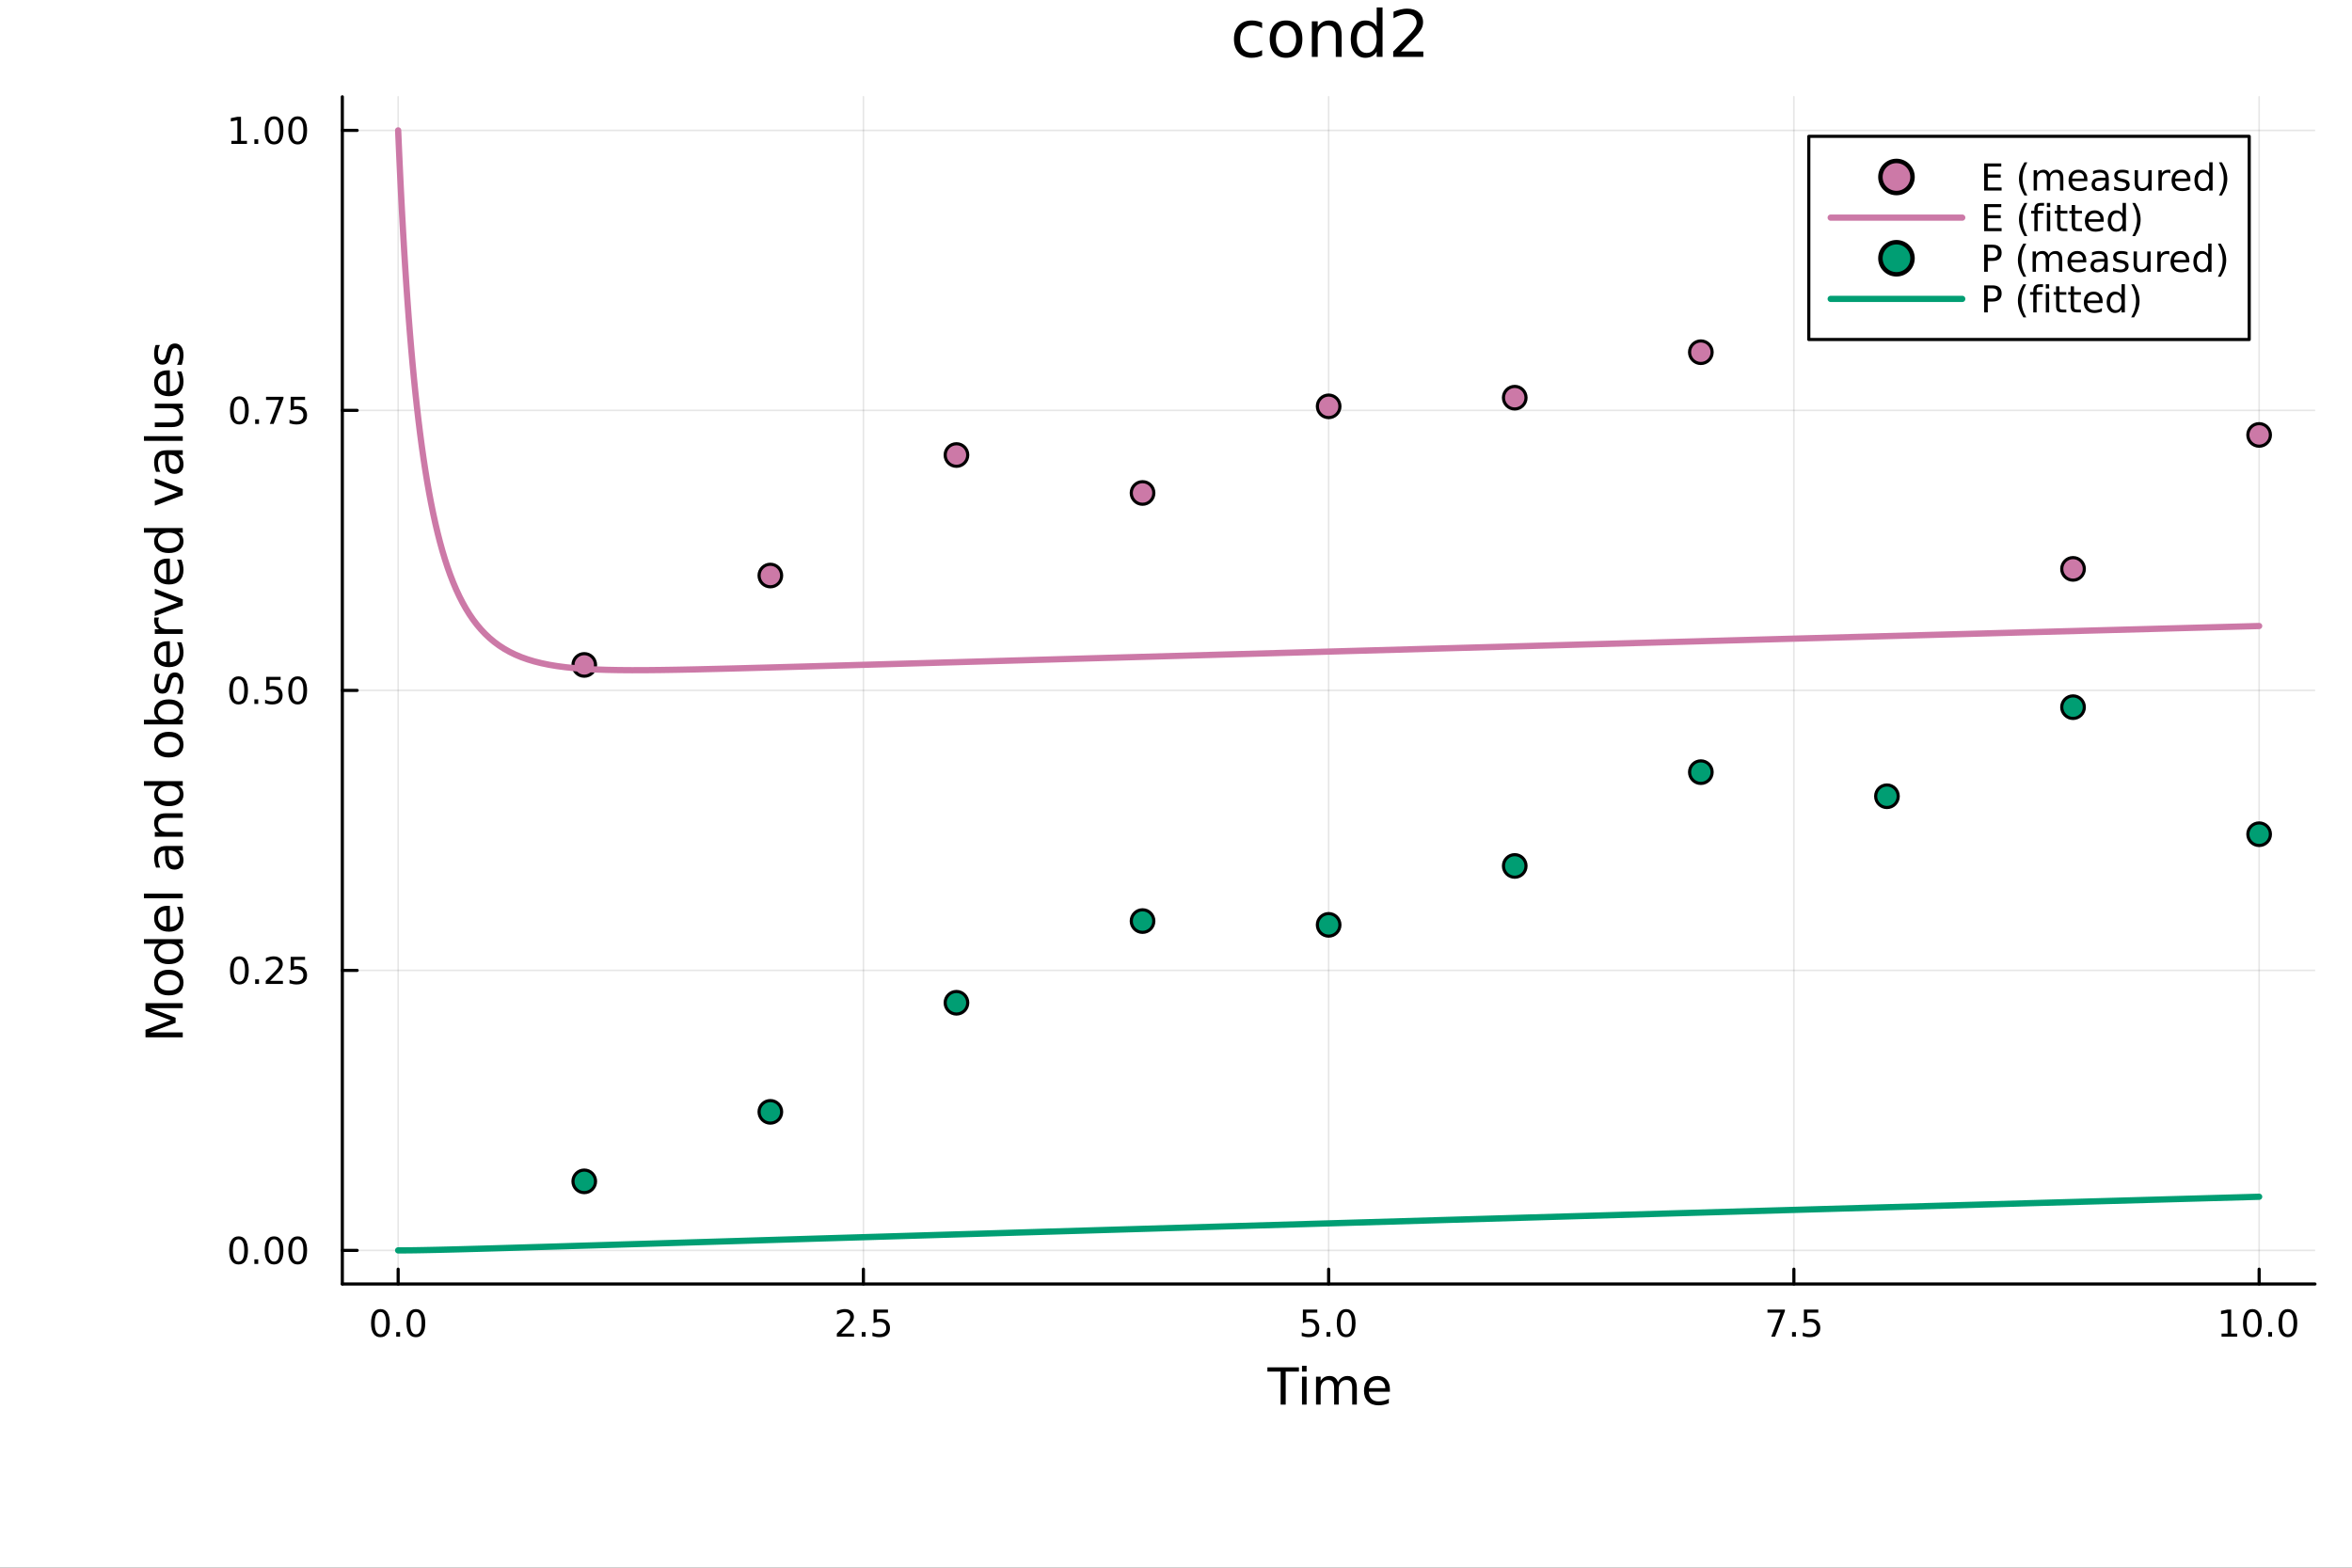 <?xml version="1.0" encoding="utf-8"?>
<svg xmlns="http://www.w3.org/2000/svg" xmlns:xlink="http://www.w3.org/1999/xlink" width="750" height="500" viewBox="0 0 3000 2000">
<rect x="0" y="0" width="3000" height="2000" fill="#333333" stroke="none"/>
<defs>
  <clipPath id="clip150">
    <rect x="0" y="0" width="3000" height="2000"/>
  </clipPath>
</defs>
<path clip-path="url(#clip150)" d="M0 2000 L3000 2000 L3000 0 L0 0  Z" fill="#ffffff" fill-rule="evenodd" fill-opacity="1"/>
<defs>
  <clipPath id="clip151">
    <rect x="600" y="0" width="2101" height="2000"/>
  </clipPath>
</defs>
<path clip-path="url(#clip150)" d="M436.644 1638.08 L2952.76 1638.08 L2952.76 123.472 L436.644 123.472  Z" fill="#ffffff" fill-rule="evenodd" fill-opacity="1"/>
<defs>
  <clipPath id="clip152">
    <rect x="436" y="123" width="2517" height="1516"/>
  </clipPath>
</defs>
<polyline clip-path="url(#clip152)" style="stroke:#000000; stroke-linecap:round; stroke-linejoin:round; stroke-width:2; stroke-opacity:0.1; fill:none" points="507.855,1638.08 507.855,123.472 "/>
<polyline clip-path="url(#clip152)" style="stroke:#000000; stroke-linecap:round; stroke-linejoin:round; stroke-width:2; stroke-opacity:0.1; fill:none" points="1101.28,1638.08 1101.28,123.472 "/>
<polyline clip-path="url(#clip152)" style="stroke:#000000; stroke-linecap:round; stroke-linejoin:round; stroke-width:2; stroke-opacity:0.1; fill:none" points="1694.7,1638.08 1694.7,123.472 "/>
<polyline clip-path="url(#clip152)" style="stroke:#000000; stroke-linecap:round; stroke-linejoin:round; stroke-width:2; stroke-opacity:0.1; fill:none" points="2288.12,1638.08 2288.12,123.472 "/>
<polyline clip-path="url(#clip152)" style="stroke:#000000; stroke-linecap:round; stroke-linejoin:round; stroke-width:2; stroke-opacity:0.1; fill:none" points="2881.55,1638.08 2881.55,123.472 "/>
<polyline clip-path="url(#clip152)" style="stroke:#000000; stroke-linecap:round; stroke-linejoin:round; stroke-width:2; stroke-opacity:0.1; fill:none" points="436.644,1595.21 2952.76,1595.21 "/>
<polyline clip-path="url(#clip152)" style="stroke:#000000; stroke-linecap:round; stroke-linejoin:round; stroke-width:2; stroke-opacity:0.1; fill:none" points="436.644,1237.99 2952.76,1237.99 "/>
<polyline clip-path="url(#clip152)" style="stroke:#000000; stroke-linecap:round; stroke-linejoin:round; stroke-width:2; stroke-opacity:0.1; fill:none" points="436.644,880.775 2952.76,880.775 "/>
<polyline clip-path="url(#clip152)" style="stroke:#000000; stroke-linecap:round; stroke-linejoin:round; stroke-width:2; stroke-opacity:0.1; fill:none" points="436.644,523.557 2952.76,523.557 "/>
<polyline clip-path="url(#clip152)" style="stroke:#000000; stroke-linecap:round; stroke-linejoin:round; stroke-width:2; stroke-opacity:0.1; fill:none" points="436.644,166.338 2952.76,166.338 "/>
<polyline clip-path="url(#clip150)" style="stroke:#000000; stroke-linecap:round; stroke-linejoin:round; stroke-width:4; stroke-opacity:1; fill:none" points="436.644,1638.08 2952.76,1638.08 "/>
<polyline clip-path="url(#clip150)" style="stroke:#000000; stroke-linecap:round; stroke-linejoin:round; stroke-width:4; stroke-opacity:1; fill:none" points="507.855,1638.08 507.855,1619.18 "/>
<polyline clip-path="url(#clip150)" style="stroke:#000000; stroke-linecap:round; stroke-linejoin:round; stroke-width:4; stroke-opacity:1; fill:none" points="1101.28,1638.08 1101.28,1619.18 "/>
<polyline clip-path="url(#clip150)" style="stroke:#000000; stroke-linecap:round; stroke-linejoin:round; stroke-width:4; stroke-opacity:1; fill:none" points="1694.7,1638.08 1694.7,1619.18 "/>
<polyline clip-path="url(#clip150)" style="stroke:#000000; stroke-linecap:round; stroke-linejoin:round; stroke-width:4; stroke-opacity:1; fill:none" points="2288.12,1638.08 2288.12,1619.18 "/>
<polyline clip-path="url(#clip150)" style="stroke:#000000; stroke-linecap:round; stroke-linejoin:round; stroke-width:4; stroke-opacity:1; fill:none" points="2881.55,1638.08 2881.55,1619.18 "/>
<path clip-path="url(#clip150)" d="M485.239 1673.8 Q481.628 1673.8 479.8 1677.36 Q477.994 1680.9 477.994 1688.03 Q477.994 1695.14 479.8 1698.7 Q481.628 1702.25 485.239 1702.25 Q488.874 1702.25 490.679 1698.7 Q492.508 1695.14 492.508 1688.03 Q492.508 1680.9 490.679 1677.36 Q488.874 1673.8 485.239 1673.8 M485.239 1670.09 Q491.05 1670.09 494.105 1674.7 Q497.184 1679.28 497.184 1688.03 Q497.184 1696.76 494.105 1701.37 Q491.05 1705.95 485.239 1705.95 Q479.429 1705.95 476.351 1701.37 Q473.295 1696.76 473.295 1688.03 Q473.295 1679.28 476.351 1674.7 Q479.429 1670.09 485.239 1670.09 Z" fill="#000000" fill-rule="nonzero" fill-opacity="1" /><path clip-path="url(#clip150)" d="M505.401 1699.4 L510.286 1699.4 L510.286 1705.28 L505.401 1705.28 L505.401 1699.4 Z" fill="#000000" fill-rule="nonzero" fill-opacity="1" /><path clip-path="url(#clip150)" d="M530.471 1673.8 Q526.86 1673.8 525.031 1677.36 Q523.225 1680.9 523.225 1688.03 Q523.225 1695.14 525.031 1698.7 Q526.86 1702.25 530.471 1702.25 Q534.105 1702.25 535.911 1698.7 Q537.739 1695.14 537.739 1688.03 Q537.739 1680.9 535.911 1677.36 Q534.105 1673.8 530.471 1673.8 M530.471 1670.09 Q536.281 1670.09 539.336 1674.7 Q542.415 1679.28 542.415 1688.03 Q542.415 1696.76 539.336 1701.37 Q536.281 1705.95 530.471 1705.95 Q524.661 1705.95 521.582 1701.37 Q518.526 1696.76 518.526 1688.03 Q518.526 1679.28 521.582 1674.7 Q524.661 1670.09 530.471 1670.09 Z" fill="#000000" fill-rule="nonzero" fill-opacity="1" /><path clip-path="url(#clip150)" d="M1073.01 1701.34 L1089.33 1701.34 L1089.33 1705.28 L1067.39 1705.28 L1067.39 1701.34 Q1070.05 1698.59 1074.63 1693.96 Q1079.24 1689.31 1080.42 1687.96 Q1082.67 1685.44 1083.55 1683.7 Q1084.45 1681.94 1084.45 1680.25 Q1084.45 1677.5 1082.5 1675.76 Q1080.58 1674.03 1077.48 1674.03 Q1075.28 1674.03 1072.83 1674.79 Q1070.4 1675.56 1067.62 1677.11 L1067.62 1672.38 Q1070.44 1671.25 1072.9 1670.67 Q1075.35 1670.09 1077.39 1670.09 Q1082.76 1670.09 1085.95 1672.78 Q1089.15 1675.46 1089.15 1679.95 Q1089.15 1682.08 1088.34 1684 Q1087.55 1685.9 1085.44 1688.5 Q1084.87 1689.17 1081.76 1692.38 Q1078.66 1695.58 1073.01 1701.34 Z" fill="#000000" fill-rule="nonzero" fill-opacity="1" /><path clip-path="url(#clip150)" d="M1099.15 1699.4 L1104.03 1699.4 L1104.03 1705.28 L1099.15 1705.28 L1099.15 1699.4 Z" fill="#000000" fill-rule="nonzero" fill-opacity="1" /><path clip-path="url(#clip150)" d="M1114.26 1670.72 L1132.62 1670.72 L1132.62 1674.65 L1118.55 1674.65 L1118.55 1683.12 Q1119.56 1682.78 1120.58 1682.62 Q1121.6 1682.43 1122.62 1682.43 Q1128.41 1682.43 1131.79 1685.6 Q1135.17 1688.77 1135.17 1694.19 Q1135.17 1699.77 1131.69 1702.87 Q1128.22 1705.95 1121.9 1705.95 Q1119.73 1705.95 1117.46 1705.58 Q1115.21 1705.21 1112.81 1704.47 L1112.81 1699.77 Q1114.89 1700.9 1117.11 1701.46 Q1119.33 1702.01 1121.81 1702.01 Q1125.81 1702.01 1128.15 1699.91 Q1130.49 1697.8 1130.49 1694.19 Q1130.49 1690.58 1128.15 1688.47 Q1125.81 1686.37 1121.81 1686.37 Q1119.93 1686.37 1118.06 1686.78 Q1116.21 1687.2 1114.26 1688.08 L1114.26 1670.72 Z" fill="#000000" fill-rule="nonzero" fill-opacity="1" /><path clip-path="url(#clip150)" d="M1661.86 1670.72 L1680.22 1670.72 L1680.22 1674.65 L1666.15 1674.65 L1666.15 1683.12 Q1667.17 1682.78 1668.18 1682.62 Q1669.2 1682.43 1670.22 1682.43 Q1676.01 1682.43 1679.39 1685.6 Q1682.77 1688.77 1682.77 1694.19 Q1682.77 1699.77 1679.3 1702.87 Q1675.82 1705.95 1669.5 1705.95 Q1667.33 1705.95 1665.06 1705.58 Q1662.81 1705.21 1660.41 1704.47 L1660.41 1699.77 Q1662.49 1700.9 1664.71 1701.46 Q1666.93 1702.01 1669.41 1702.01 Q1673.42 1702.01 1675.75 1699.91 Q1678.09 1697.8 1678.09 1694.19 Q1678.09 1690.58 1675.75 1688.47 Q1673.42 1686.37 1669.41 1686.37 Q1667.54 1686.37 1665.66 1686.78 Q1663.81 1687.2 1661.86 1688.08 L1661.86 1670.72 Z" fill="#000000" fill-rule="nonzero" fill-opacity="1" /><path clip-path="url(#clip150)" d="M1691.98 1699.4 L1696.86 1699.4 L1696.86 1705.28 L1691.98 1705.28 L1691.98 1699.4 Z" fill="#000000" fill-rule="nonzero" fill-opacity="1" /><path clip-path="url(#clip150)" d="M1717.05 1673.8 Q1713.44 1673.8 1711.61 1677.36 Q1709.8 1680.9 1709.8 1688.03 Q1709.8 1695.14 1711.61 1698.7 Q1713.44 1702.25 1717.05 1702.25 Q1720.68 1702.25 1722.49 1698.7 Q1724.32 1695.14 1724.32 1688.03 Q1724.32 1680.9 1722.49 1677.36 Q1720.68 1673.8 1717.05 1673.8 M1717.05 1670.09 Q1722.86 1670.09 1725.92 1674.7 Q1728.99 1679.28 1728.99 1688.03 Q1728.99 1696.76 1725.92 1701.37 Q1722.86 1705.95 1717.05 1705.95 Q1711.24 1705.95 1708.16 1701.37 Q1705.11 1696.76 1705.11 1688.03 Q1705.11 1679.28 1708.16 1674.7 Q1711.24 1670.09 1717.05 1670.09 Z" fill="#000000" fill-rule="nonzero" fill-opacity="1" /><path clip-path="url(#clip150)" d="M2254.44 1670.72 L2276.66 1670.72 L2276.66 1672.71 L2264.12 1705.28 L2259.23 1705.28 L2271.04 1674.65 L2254.44 1674.65 L2254.44 1670.72 Z" fill="#000000" fill-rule="nonzero" fill-opacity="1" /><path clip-path="url(#clip150)" d="M2285.78 1699.4 L2290.67 1699.4 L2290.67 1705.28 L2285.78 1705.28 L2285.78 1699.4 Z" fill="#000000" fill-rule="nonzero" fill-opacity="1" /><path clip-path="url(#clip150)" d="M2300.9 1670.72 L2319.26 1670.72 L2319.26 1674.65 L2305.18 1674.65 L2305.18 1683.12 Q2306.2 1682.78 2307.22 1682.62 Q2308.24 1682.43 2309.26 1682.43 Q2315.04 1682.43 2318.42 1685.6 Q2321.8 1688.77 2321.8 1694.19 Q2321.8 1699.77 2318.33 1702.87 Q2314.86 1705.95 2308.54 1705.95 Q2306.36 1705.95 2304.09 1705.58 Q2301.85 1705.21 2299.44 1704.47 L2299.44 1699.77 Q2301.53 1700.9 2303.75 1701.46 Q2305.97 1702.01 2308.45 1702.01 Q2312.45 1702.01 2314.79 1699.91 Q2317.13 1697.8 2317.13 1694.19 Q2317.13 1690.58 2314.79 1688.47 Q2312.45 1686.37 2308.45 1686.37 Q2306.57 1686.37 2304.7 1686.78 Q2302.84 1687.2 2300.9 1688.08 L2300.9 1670.72 Z" fill="#000000" fill-rule="nonzero" fill-opacity="1" /><path clip-path="url(#clip150)" d="M2833.62 1701.34 L2841.26 1701.34 L2841.26 1674.98 L2832.95 1676.64 L2832.95 1672.38 L2841.21 1670.72 L2845.89 1670.72 L2845.89 1701.34 L2853.52 1701.34 L2853.52 1705.28 L2833.62 1705.28 L2833.62 1701.34 Z" fill="#000000" fill-rule="nonzero" fill-opacity="1" /><path clip-path="url(#clip150)" d="M2872.97 1673.8 Q2869.36 1673.8 2867.53 1677.36 Q2865.72 1680.9 2865.72 1688.03 Q2865.72 1695.14 2867.53 1698.7 Q2869.36 1702.25 2872.97 1702.25 Q2876.6 1702.25 2878.41 1698.7 Q2880.24 1695.14 2880.24 1688.03 Q2880.24 1680.9 2878.41 1677.36 Q2876.6 1673.8 2872.97 1673.8 M2872.97 1670.09 Q2878.78 1670.09 2881.83 1674.7 Q2884.91 1679.28 2884.91 1688.03 Q2884.91 1696.76 2881.83 1701.37 Q2878.78 1705.95 2872.97 1705.95 Q2867.16 1705.95 2864.08 1701.37 Q2861.02 1696.76 2861.02 1688.03 Q2861.02 1679.28 2864.08 1674.7 Q2867.16 1670.09 2872.97 1670.09 Z" fill="#000000" fill-rule="nonzero" fill-opacity="1" /><path clip-path="url(#clip150)" d="M2893.13 1699.4 L2898.02 1699.4 L2898.02 1705.28 L2893.13 1705.28 L2893.13 1699.4 Z" fill="#000000" fill-rule="nonzero" fill-opacity="1" /><path clip-path="url(#clip150)" d="M2918.2 1673.8 Q2914.59 1673.8 2912.76 1677.36 Q2910.95 1680.9 2910.95 1688.03 Q2910.95 1695.14 2912.76 1698.7 Q2914.59 1702.25 2918.2 1702.25 Q2921.83 1702.25 2923.64 1698.7 Q2925.47 1695.14 2925.47 1688.03 Q2925.47 1680.9 2923.64 1677.36 Q2921.83 1673.8 2918.2 1673.8 M2918.2 1670.09 Q2924.01 1670.09 2927.07 1674.7 Q2930.14 1679.28 2930.14 1688.03 Q2930.14 1696.76 2927.07 1701.37 Q2924.01 1705.95 2918.2 1705.95 Q2912.39 1705.95 2909.31 1701.37 Q2906.26 1696.76 2906.26 1688.03 Q2906.26 1679.28 2909.31 1674.7 Q2912.39 1670.09 2918.2 1670.09 Z" fill="#000000" fill-rule="nonzero" fill-opacity="1" /><path clip-path="url(#clip150)" d="M1616.58 1744.42 L1656.78 1744.42 L1656.78 1749.83 L1639.91 1749.83 L1639.91 1791.94 L1633.45 1791.94 L1633.45 1749.83 L1616.58 1749.83 L1616.58 1744.42 Z" fill="#000000" fill-rule="nonzero" fill-opacity="1" /><path clip-path="url(#clip150)" d="M1660.72 1756.29 L1666.58 1756.29 L1666.58 1791.94 L1660.72 1791.94 L1660.72 1756.29 M1660.72 1742.42 L1666.58 1742.42 L1666.58 1749.83 L1660.72 1749.83 L1660.72 1742.42 Z" fill="#000000" fill-rule="nonzero" fill-opacity="1" /><path clip-path="url(#clip150)" d="M1706.59 1763.14 Q1708.78 1759.19 1711.84 1757.31 Q1714.9 1755.43 1719.03 1755.43 Q1724.6 1755.43 1727.63 1759.35 Q1730.65 1763.23 1730.65 1770.43 L1730.65 1791.94 L1724.76 1791.94 L1724.76 1770.62 Q1724.76 1765.49 1722.95 1763.01 Q1721.13 1760.53 1717.41 1760.53 Q1712.86 1760.53 1710.22 1763.55 Q1707.57 1766.57 1707.57 1771.79 L1707.57 1791.94 L1701.69 1791.94 L1701.69 1770.62 Q1701.69 1765.46 1699.87 1763.01 Q1698.06 1760.53 1694.27 1760.53 Q1689.78 1760.53 1687.14 1763.58 Q1684.5 1766.61 1684.5 1771.79 L1684.5 1791.94 L1678.61 1791.94 L1678.61 1756.29 L1684.5 1756.29 L1684.5 1761.83 Q1686.5 1758.55 1689.31 1756.99 Q1692.11 1755.43 1695.96 1755.43 Q1699.84 1755.43 1702.55 1757.41 Q1705.28 1759.38 1706.59 1763.14 Z" fill="#000000" fill-rule="nonzero" fill-opacity="1" /><path clip-path="url(#clip150)" d="M1772.82 1772.65 L1772.82 1775.52 L1745.9 1775.52 Q1746.28 1781.57 1749.52 1784.75 Q1752.8 1787.9 1758.63 1787.9 Q1762 1787.9 1765.15 1787.07 Q1768.34 1786.24 1771.45 1784.59 L1771.45 1790.13 Q1768.3 1791.46 1764.99 1792.16 Q1761.68 1792.86 1758.28 1792.86 Q1749.75 1792.86 1744.75 1787.9 Q1739.79 1782.93 1739.79 1774.47 Q1739.79 1765.71 1744.5 1760.59 Q1749.24 1755.43 1757.26 1755.43 Q1764.45 1755.43 1768.62 1760.08 Q1772.82 1764.7 1772.82 1772.65 M1766.97 1770.93 Q1766.9 1766.13 1764.26 1763.26 Q1761.65 1760.4 1757.32 1760.4 Q1752.42 1760.4 1749.46 1763.17 Q1746.53 1765.94 1746.09 1770.97 L1766.97 1770.93 Z" fill="#000000" fill-rule="nonzero" fill-opacity="1" /><polyline clip-path="url(#clip150)" style="stroke:#000000; stroke-linecap:round; stroke-linejoin:round; stroke-width:4; stroke-opacity:1; fill:none" points="436.644,1638.08 436.644,123.472 "/>
<polyline clip-path="url(#clip150)" style="stroke:#000000; stroke-linecap:round; stroke-linejoin:round; stroke-width:4; stroke-opacity:1; fill:none" points="436.644,1595.21 455.542,1595.21 "/>
<polyline clip-path="url(#clip150)" style="stroke:#000000; stroke-linecap:round; stroke-linejoin:round; stroke-width:4; stroke-opacity:1; fill:none" points="436.644,1237.99 455.542,1237.99 "/>
<polyline clip-path="url(#clip150)" style="stroke:#000000; stroke-linecap:round; stroke-linejoin:round; stroke-width:4; stroke-opacity:1; fill:none" points="436.644,880.775 455.542,880.775 "/>
<polyline clip-path="url(#clip150)" style="stroke:#000000; stroke-linecap:round; stroke-linejoin:round; stroke-width:4; stroke-opacity:1; fill:none" points="436.644,523.557 455.542,523.557 "/>
<polyline clip-path="url(#clip150)" style="stroke:#000000; stroke-linecap:round; stroke-linejoin:round; stroke-width:4; stroke-opacity:1; fill:none" points="436.644,166.338 455.542,166.338 "/>
<path clip-path="url(#clip150)" d="M304.307 1581.01 Q300.696 1581.01 298.867 1584.57 Q297.062 1588.12 297.062 1595.25 Q297.062 1602.35 298.867 1605.92 Q300.696 1609.46 304.307 1609.46 Q307.941 1609.46 309.747 1605.92 Q311.575 1602.35 311.575 1595.25 Q311.575 1588.12 309.747 1584.57 Q307.941 1581.01 304.307 1581.01 M304.307 1577.31 Q310.117 1577.31 313.173 1581.91 Q316.251 1586.5 316.251 1595.25 Q316.251 1603.97 313.173 1608.58 Q310.117 1613.16 304.307 1613.16 Q298.497 1613.16 295.418 1608.58 Q292.363 1603.97 292.363 1595.25 Q292.363 1586.5 295.418 1581.91 Q298.497 1577.31 304.307 1577.31 Z" fill="#000000" fill-rule="nonzero" fill-opacity="1" /><path clip-path="url(#clip150)" d="M324.469 1606.61 L329.353 1606.61 L329.353 1612.49 L324.469 1612.49 L324.469 1606.61 Z" fill="#000000" fill-rule="nonzero" fill-opacity="1" /><path clip-path="url(#clip150)" d="M349.538 1581.01 Q345.927 1581.01 344.098 1584.57 Q342.293 1588.12 342.293 1595.25 Q342.293 1602.35 344.098 1605.92 Q345.927 1609.46 349.538 1609.46 Q353.172 1609.46 354.978 1605.92 Q356.807 1602.35 356.807 1595.25 Q356.807 1588.12 354.978 1584.57 Q353.172 1581.01 349.538 1581.01 M349.538 1577.31 Q355.348 1577.31 358.404 1581.91 Q361.483 1586.5 361.483 1595.25 Q361.483 1603.97 358.404 1608.58 Q355.348 1613.16 349.538 1613.16 Q343.728 1613.16 340.649 1608.58 Q337.594 1603.97 337.594 1595.25 Q337.594 1586.5 340.649 1581.91 Q343.728 1577.31 349.538 1577.31 Z" fill="#000000" fill-rule="nonzero" fill-opacity="1" /><path clip-path="url(#clip150)" d="M379.7 1581.01 Q376.089 1581.01 374.26 1584.57 Q372.455 1588.12 372.455 1595.25 Q372.455 1602.35 374.26 1605.92 Q376.089 1609.46 379.7 1609.46 Q383.334 1609.46 385.14 1605.92 Q386.968 1602.35 386.968 1595.25 Q386.968 1588.12 385.14 1584.57 Q383.334 1581.01 379.7 1581.01 M379.7 1577.31 Q385.51 1577.31 388.566 1581.91 Q391.644 1586.5 391.644 1595.25 Q391.644 1603.97 388.566 1608.58 Q385.51 1613.16 379.7 1613.16 Q373.89 1613.16 370.811 1608.58 Q367.756 1603.97 367.756 1595.25 Q367.756 1586.5 370.811 1581.91 Q373.89 1577.31 379.7 1577.31 Z" fill="#000000" fill-rule="nonzero" fill-opacity="1" /><path clip-path="url(#clip150)" d="M305.302 1223.79 Q301.691 1223.79 299.862 1227.36 Q298.057 1230.9 298.057 1238.03 Q298.057 1245.13 299.862 1248.7 Q301.691 1252.24 305.302 1252.24 Q308.937 1252.24 310.742 1248.7 Q312.571 1245.13 312.571 1238.03 Q312.571 1230.9 310.742 1227.36 Q308.937 1223.79 305.302 1223.79 M305.302 1220.09 Q311.112 1220.09 314.168 1224.69 Q317.247 1229.28 317.247 1238.03 Q317.247 1246.75 314.168 1251.36 Q311.112 1255.94 305.302 1255.94 Q299.492 1255.94 296.413 1251.36 Q293.358 1246.75 293.358 1238.03 Q293.358 1229.28 296.413 1224.69 Q299.492 1220.09 305.302 1220.09 Z" fill="#000000" fill-rule="nonzero" fill-opacity="1" /><path clip-path="url(#clip150)" d="M325.464 1249.39 L330.348 1249.39 L330.348 1255.27 L325.464 1255.27 L325.464 1249.39 Z" fill="#000000" fill-rule="nonzero" fill-opacity="1" /><path clip-path="url(#clip150)" d="M344.561 1251.34 L360.881 1251.34 L360.881 1255.27 L338.936 1255.27 L338.936 1251.34 Q341.598 1248.58 346.182 1243.95 Q350.788 1239.3 351.969 1237.96 Q354.214 1235.44 355.094 1233.7 Q355.996 1231.94 355.996 1230.25 Q355.996 1227.5 354.052 1225.76 Q352.131 1224.02 349.029 1224.02 Q346.83 1224.02 344.376 1224.79 Q341.946 1225.55 339.168 1227.1 L339.168 1222.38 Q341.992 1221.25 344.446 1220.67 Q346.899 1220.09 348.936 1220.09 Q354.307 1220.09 357.501 1222.77 Q360.695 1225.46 360.695 1229.95 Q360.695 1232.08 359.885 1234 Q359.098 1235.9 356.992 1238.49 Q356.413 1239.16 353.311 1242.38 Q350.209 1245.57 344.561 1251.34 Z" fill="#000000" fill-rule="nonzero" fill-opacity="1" /><path clip-path="url(#clip150)" d="M370.742 1220.71 L389.098 1220.71 L389.098 1224.65 L375.024 1224.65 L375.024 1233.12 Q376.043 1232.77 377.061 1232.61 Q378.08 1232.43 379.098 1232.43 Q384.885 1232.43 388.265 1235.6 Q391.644 1238.77 391.644 1244.19 Q391.644 1249.76 388.172 1252.87 Q384.7 1255.94 378.381 1255.94 Q376.205 1255.94 373.936 1255.57 Q371.691 1255.2 369.283 1254.46 L369.283 1249.76 Q371.367 1250.9 373.589 1251.45 Q375.811 1252.01 378.288 1252.01 Q382.293 1252.01 384.631 1249.9 Q386.968 1247.8 386.968 1244.19 Q386.968 1240.57 384.631 1238.47 Q382.293 1236.36 378.288 1236.36 Q376.413 1236.36 374.538 1236.78 Q372.686 1237.19 370.742 1238.07 L370.742 1220.71 Z" fill="#000000" fill-rule="nonzero" fill-opacity="1" /><path clip-path="url(#clip150)" d="M304.307 866.573 Q300.696 866.573 298.867 870.138 Q297.062 873.68 297.062 880.81 Q297.062 887.916 298.867 891.481 Q300.696 895.022 304.307 895.022 Q307.941 895.022 309.747 891.481 Q311.575 887.916 311.575 880.81 Q311.575 873.68 309.747 870.138 Q307.941 866.573 304.307 866.573 M304.307 862.87 Q310.117 862.87 313.173 867.476 Q316.251 872.06 316.251 880.81 Q316.251 889.536 313.173 894.143 Q310.117 898.726 304.307 898.726 Q298.497 898.726 295.418 894.143 Q292.363 889.536 292.363 880.81 Q292.363 872.06 295.418 867.476 Q298.497 862.87 304.307 862.87 Z" fill="#000000" fill-rule="nonzero" fill-opacity="1" /><path clip-path="url(#clip150)" d="M324.469 892.175 L329.353 892.175 L329.353 898.055 L324.469 898.055 L324.469 892.175 Z" fill="#000000" fill-rule="nonzero" fill-opacity="1" /><path clip-path="url(#clip150)" d="M339.584 863.495 L357.941 863.495 L357.941 867.43 L343.867 867.43 L343.867 875.902 Q344.885 875.555 345.904 875.393 Q346.922 875.208 347.941 875.208 Q353.728 875.208 357.108 878.379 Q360.487 881.55 360.487 886.967 Q360.487 892.546 357.015 895.647 Q353.543 898.726 347.223 898.726 Q345.047 898.726 342.779 898.356 Q340.534 897.985 338.126 897.245 L338.126 892.546 Q340.209 893.68 342.432 894.235 Q344.654 894.791 347.131 894.791 Q351.135 894.791 353.473 892.684 Q355.811 890.578 355.811 886.967 Q355.811 883.356 353.473 881.249 Q351.135 879.143 347.131 879.143 Q345.256 879.143 343.381 879.56 Q341.529 879.976 339.584 880.856 L339.584 863.495 Z" fill="#000000" fill-rule="nonzero" fill-opacity="1" /><path clip-path="url(#clip150)" d="M379.7 866.573 Q376.089 866.573 374.26 870.138 Q372.455 873.68 372.455 880.81 Q372.455 887.916 374.26 891.481 Q376.089 895.022 379.7 895.022 Q383.334 895.022 385.14 891.481 Q386.968 887.916 386.968 880.81 Q386.968 873.68 385.14 870.138 Q383.334 866.573 379.7 866.573 M379.7 862.87 Q385.51 862.87 388.566 867.476 Q391.644 872.06 391.644 880.81 Q391.644 889.536 388.566 894.143 Q385.51 898.726 379.7 898.726 Q373.89 898.726 370.811 894.143 Q367.756 889.536 367.756 880.81 Q367.756 872.06 370.811 867.476 Q373.89 862.87 379.7 862.87 Z" fill="#000000" fill-rule="nonzero" fill-opacity="1" /><path clip-path="url(#clip150)" d="M305.302 509.355 Q301.691 509.355 299.862 512.92 Q298.057 516.462 298.057 523.591 Q298.057 530.698 299.862 534.263 Q301.691 537.804 305.302 537.804 Q308.937 537.804 310.742 534.263 Q312.571 530.698 312.571 523.591 Q312.571 516.462 310.742 512.92 Q308.937 509.355 305.302 509.355 M305.302 505.652 Q311.112 505.652 314.168 510.258 Q317.247 514.841 317.247 523.591 Q317.247 532.318 314.168 536.925 Q311.112 541.508 305.302 541.508 Q299.492 541.508 296.413 536.925 Q293.358 532.318 293.358 523.591 Q293.358 514.841 296.413 510.258 Q299.492 505.652 305.302 505.652 Z" fill="#000000" fill-rule="nonzero" fill-opacity="1" /><path clip-path="url(#clip150)" d="M325.464 534.957 L330.348 534.957 L330.348 540.837 L325.464 540.837 L325.464 534.957 Z" fill="#000000" fill-rule="nonzero" fill-opacity="1" /><path clip-path="url(#clip150)" d="M339.353 506.277 L361.575 506.277 L361.575 508.267 L349.029 540.837 L344.145 540.837 L355.95 510.212 L339.353 510.212 L339.353 506.277 Z" fill="#000000" fill-rule="nonzero" fill-opacity="1" /><path clip-path="url(#clip150)" d="M370.742 506.277 L389.098 506.277 L389.098 510.212 L375.024 510.212 L375.024 518.684 Q376.043 518.337 377.061 518.175 Q378.08 517.989 379.098 517.989 Q384.885 517.989 388.265 521.161 Q391.644 524.332 391.644 529.749 Q391.644 535.327 388.172 538.429 Q384.7 541.508 378.381 541.508 Q376.205 541.508 373.936 541.137 Q371.691 540.767 369.283 540.026 L369.283 535.327 Q371.367 536.462 373.589 537.017 Q375.811 537.573 378.288 537.573 Q382.293 537.573 384.631 535.466 Q386.968 533.36 386.968 529.749 Q386.968 526.138 384.631 524.031 Q382.293 521.925 378.288 521.925 Q376.413 521.925 374.538 522.341 Q372.686 522.758 370.742 523.638 L370.742 506.277 Z" fill="#000000" fill-rule="nonzero" fill-opacity="1" /><path clip-path="url(#clip150)" d="M295.117 179.683 L302.756 179.683 L302.756 153.318 L294.446 154.984 L294.446 150.725 L302.71 149.058 L307.386 149.058 L307.386 179.683 L315.024 179.683 L315.024 183.618 L295.117 183.618 L295.117 179.683 Z" fill="#000000" fill-rule="nonzero" fill-opacity="1" /><path clip-path="url(#clip150)" d="M324.469 177.739 L329.353 177.739 L329.353 183.618 L324.469 183.618 L324.469 177.739 Z" fill="#000000" fill-rule="nonzero" fill-opacity="1" /><path clip-path="url(#clip150)" d="M349.538 152.137 Q345.927 152.137 344.098 155.702 Q342.293 159.243 342.293 166.373 Q342.293 173.479 344.098 177.044 Q345.927 180.586 349.538 180.586 Q353.172 180.586 354.978 177.044 Q356.807 173.479 356.807 166.373 Q356.807 159.243 354.978 155.702 Q353.172 152.137 349.538 152.137 M349.538 148.433 Q355.348 148.433 358.404 153.04 Q361.483 157.623 361.483 166.373 Q361.483 175.1 358.404 179.706 Q355.348 184.29 349.538 184.29 Q343.728 184.29 340.649 179.706 Q337.594 175.1 337.594 166.373 Q337.594 157.623 340.649 153.04 Q343.728 148.433 349.538 148.433 Z" fill="#000000" fill-rule="nonzero" fill-opacity="1" /><path clip-path="url(#clip150)" d="M379.7 152.137 Q376.089 152.137 374.26 155.702 Q372.455 159.243 372.455 166.373 Q372.455 173.479 374.26 177.044 Q376.089 180.586 379.7 180.586 Q383.334 180.586 385.14 177.044 Q386.968 173.479 386.968 166.373 Q386.968 159.243 385.14 155.702 Q383.334 152.137 379.7 152.137 M379.7 148.433 Q385.51 148.433 388.566 153.04 Q391.644 157.623 391.644 166.373 Q391.644 175.1 388.566 179.706 Q385.51 184.29 379.7 184.29 Q373.89 184.29 370.811 179.706 Q367.756 175.1 367.756 166.373 Q367.756 157.623 370.811 153.04 Q373.89 148.433 379.7 148.433 Z" fill="#000000" fill-rule="nonzero" fill-opacity="1" /><path clip-path="url(#clip150)" d="M185.587 1323.33 L185.587 1313.75 L217.924 1301.63 L185.587 1289.44 L185.587 1279.86 L233.107 1279.86 L233.107 1286.13 L191.379 1286.13 L223.972 1298.38 L223.972 1304.84 L191.379 1317.1 L233.107 1317.1 L233.107 1323.33 L185.587 1323.33 Z" fill="#000000" fill-rule="nonzero" fill-opacity="1" /><path clip-path="url(#clip150)" d="M201.564 1253.53 Q201.564 1258.25 205.257 1260.98 Q208.917 1263.72 215.314 1263.72 Q221.712 1263.72 225.404 1261.01 Q229.064 1258.28 229.064 1253.53 Q229.064 1248.86 225.372 1246.12 Q221.68 1243.38 215.314 1243.38 Q208.98 1243.38 205.288 1246.12 Q201.564 1248.86 201.564 1253.53 M196.599 1253.53 Q196.599 1245.9 201.564 1241.54 Q206.53 1237.17 215.314 1237.17 Q224.067 1237.17 229.064 1241.54 Q234.03 1245.9 234.03 1253.53 Q234.03 1261.21 229.064 1265.57 Q224.067 1269.89 215.314 1269.89 Q206.53 1269.89 201.564 1265.57 Q196.599 1261.21 196.599 1253.53 Z" fill="#000000" fill-rule="nonzero" fill-opacity="1" /><path clip-path="url(#clip150)" d="M202.869 1204.01 L183.581 1204.01 L183.581 1198.15 L233.107 1198.15 L233.107 1204.01 L227.759 1204.01 Q230.942 1205.86 232.502 1208.69 Q234.03 1211.49 234.03 1215.44 Q234.03 1221.9 228.873 1225.97 Q223.717 1230.01 215.314 1230.01 Q206.912 1230.01 201.755 1225.97 Q196.599 1221.9 196.599 1215.44 Q196.599 1211.49 198.159 1208.69 Q199.687 1205.86 202.869 1204.01 M215.314 1223.97 Q221.776 1223.97 225.468 1221.32 Q229.128 1218.65 229.128 1214 Q229.128 1209.36 225.468 1206.68 Q221.776 1204.01 215.314 1204.01 Q208.853 1204.01 205.193 1206.68 Q201.501 1209.36 201.501 1214 Q201.501 1218.65 205.193 1221.32 Q208.853 1223.97 215.314 1223.97 Z" fill="#000000" fill-rule="nonzero" fill-opacity="1" /><path clip-path="url(#clip150)" d="M213.818 1155.6 L216.683 1155.6 L216.683 1182.53 Q222.73 1182.14 225.913 1178.9 Q229.064 1175.62 229.064 1169.79 Q229.064 1166.42 228.237 1163.27 Q227.409 1160.09 225.754 1156.97 L231.292 1156.97 Q232.629 1160.12 233.329 1163.43 Q234.03 1166.74 234.03 1170.14 Q234.03 1178.67 229.064 1183.67 Q224.099 1188.64 215.633 1188.64 Q206.88 1188.64 201.755 1183.93 Q196.599 1179.18 196.599 1171.16 Q196.599 1163.97 201.246 1159.8 Q205.861 1155.6 213.818 1155.6 M212.1 1161.45 Q207.294 1161.52 204.429 1164.16 Q201.564 1166.77 201.564 1171.1 Q201.564 1176 204.334 1178.96 Q207.103 1181.89 212.132 1182.33 L212.1 1161.45 Z" fill="#000000" fill-rule="nonzero" fill-opacity="1" /><path clip-path="url(#clip150)" d="M183.581 1145.99 L183.581 1140.13 L233.107 1140.13 L233.107 1145.99 L183.581 1145.99 Z" fill="#000000" fill-rule="nonzero" fill-opacity="1" /><path clip-path="url(#clip150)" d="M215.187 1090.95 Q215.187 1098.05 216.81 1100.79 Q218.434 1103.53 222.348 1103.53 Q225.468 1103.53 227.314 1101.49 Q229.128 1099.42 229.128 1095.89 Q229.128 1091.02 225.69 1088.09 Q222.221 1085.13 216.492 1085.13 L215.187 1085.13 L215.187 1090.95 M212.768 1079.27 L233.107 1079.27 L233.107 1085.13 L227.696 1085.13 Q230.942 1087.14 232.502 1090.13 Q234.03 1093.12 234.03 1097.45 Q234.03 1102.92 230.974 1106.17 Q227.887 1109.38 222.73 1109.38 Q216.715 1109.38 213.659 1105.37 Q210.604 1101.33 210.604 1093.34 L210.604 1085.13 L210.031 1085.13 Q205.989 1085.13 203.792 1087.8 Q201.564 1090.45 201.564 1095.25 Q201.564 1098.31 202.296 1101.2 Q203.029 1104.1 204.493 1106.77 L199.082 1106.77 Q197.841 1103.56 197.236 1100.53 Q196.599 1097.51 196.599 1094.65 Q196.599 1086.91 200.61 1083.09 Q204.62 1079.27 212.768 1079.27 Z" fill="#000000" fill-rule="nonzero" fill-opacity="1" /><path clip-path="url(#clip150)" d="M211.59 1037.58 L233.107 1037.58 L233.107 1043.43 L211.781 1043.43 Q206.721 1043.43 204.206 1045.41 Q201.692 1047.38 201.692 1051.33 Q201.692 1056.07 204.715 1058.81 Q207.739 1061.54 212.959 1061.54 L233.107 1061.54 L233.107 1067.43 L197.459 1067.43 L197.459 1061.54 L202.997 1061.54 Q199.782 1059.44 198.191 1056.61 Q196.599 1053.75 196.599 1050.02 Q196.599 1043.88 200.419 1040.73 Q204.206 1037.58 211.59 1037.58 Z" fill="#000000" fill-rule="nonzero" fill-opacity="1" /><path clip-path="url(#clip150)" d="M202.869 1002.44 L183.581 1002.44 L183.581 996.583 L233.107 996.583 L233.107 1002.44 L227.759 1002.44 Q230.942 1004.29 232.502 1007.12 Q234.03 1009.92 234.03 1013.87 Q234.03 1020.33 228.873 1024.4 Q223.717 1028.44 215.314 1028.44 Q206.912 1028.44 201.755 1024.4 Q196.599 1020.33 196.599 1013.87 Q196.599 1009.92 198.159 1007.12 Q199.687 1004.29 202.869 1002.44 M215.314 1022.4 Q221.776 1022.4 225.468 1019.75 Q229.128 1017.08 229.128 1012.43 Q229.128 1007.79 225.468 1005.11 Q221.776 1002.44 215.314 1002.44 Q208.853 1002.44 205.193 1005.11 Q201.501 1007.79 201.501 1012.43 Q201.501 1017.08 205.193 1019.75 Q208.853 1022.4 215.314 1022.4 Z" fill="#000000" fill-rule="nonzero" fill-opacity="1" /><path clip-path="url(#clip150)" d="M201.564 949.986 Q201.564 954.697 205.257 957.434 Q208.917 960.171 215.314 960.171 Q221.712 960.171 225.404 957.466 Q229.064 954.728 229.064 949.986 Q229.064 945.307 225.372 942.57 Q221.68 939.833 215.314 939.833 Q208.98 939.833 205.288 942.57 Q201.564 945.307 201.564 949.986 M196.599 949.986 Q196.599 942.347 201.564 937.987 Q206.53 933.626 215.314 933.626 Q224.067 933.626 229.064 937.987 Q234.03 942.347 234.03 949.986 Q234.03 957.657 229.064 962.017 Q224.067 966.346 215.314 966.346 Q206.53 966.346 201.564 962.017 Q196.599 957.657 196.599 949.986 Z" fill="#000000" fill-rule="nonzero" fill-opacity="1" /><path clip-path="url(#clip150)" d="M215.314 898.328 Q208.853 898.328 205.193 901.002 Q201.501 903.644 201.501 908.291 Q201.501 912.938 205.193 915.611 Q208.853 918.253 215.314 918.253 Q221.776 918.253 225.468 915.611 Q229.128 912.938 229.128 908.291 Q229.128 903.644 225.468 901.002 Q221.776 898.328 215.314 898.328 M202.869 918.253 Q199.687 916.407 198.159 913.606 Q196.599 910.773 196.599 906.858 Q196.599 900.365 201.755 896.323 Q206.912 892.249 215.314 892.249 Q223.717 892.249 228.873 896.323 Q234.03 900.365 234.03 906.858 Q234.03 910.773 232.502 913.606 Q230.942 916.407 227.759 918.253 L233.107 918.253 L233.107 924.141 L183.581 924.141 L183.581 918.253 L202.869 918.253 Z" fill="#000000" fill-rule="nonzero" fill-opacity="1" /><path clip-path="url(#clip150)" d="M198.509 859.816 L204.047 859.816 Q202.774 862.298 202.137 864.972 Q201.501 867.646 201.501 870.51 Q201.501 874.871 202.838 877.067 Q204.174 879.231 206.848 879.231 Q208.885 879.231 210.063 877.672 Q211.208 876.112 212.259 871.401 L212.704 869.396 Q214.041 863.158 216.492 860.548 Q218.911 857.906 223.272 857.906 Q228.237 857.906 231.133 861.853 Q234.03 865.768 234.03 872.643 Q234.03 875.507 233.457 878.626 Q232.916 881.714 231.802 885.151 L225.754 885.151 Q227.441 881.905 228.3 878.754 Q229.128 875.603 229.128 872.515 Q229.128 868.378 227.727 866.15 Q226.295 863.922 223.717 863.922 Q221.33 863.922 220.057 865.545 Q218.784 867.136 217.606 872.579 L217.129 874.616 Q215.983 880.059 213.627 882.478 Q211.24 884.897 207.103 884.897 Q202.074 884.897 199.336 881.332 Q196.599 877.767 196.599 871.21 Q196.599 867.964 197.077 865.099 Q197.554 862.235 198.509 859.816 Z" fill="#000000" fill-rule="nonzero" fill-opacity="1" /><path clip-path="url(#clip150)" d="M213.818 818.089 L216.683 818.089 L216.683 845.015 Q222.73 844.634 225.913 841.387 Q229.064 838.109 229.064 832.284 Q229.064 828.91 228.237 825.759 Q227.409 822.576 225.754 819.457 L231.292 819.457 Q232.629 822.608 233.329 825.918 Q234.03 829.228 234.03 832.634 Q234.03 841.164 229.064 846.161 Q224.099 851.127 215.633 851.127 Q206.88 851.127 201.755 846.416 Q196.599 841.673 196.599 833.653 Q196.599 826.459 201.246 822.29 Q205.861 818.089 213.818 818.089 M212.1 823.945 Q207.294 824.009 204.429 826.65 Q201.564 829.26 201.564 833.589 Q201.564 838.491 204.334 841.451 Q207.103 844.379 212.132 844.824 L212.1 823.945 Z" fill="#000000" fill-rule="nonzero" fill-opacity="1" /><path clip-path="url(#clip150)" d="M202.933 787.82 Q202.36 788.806 202.106 789.984 Q201.819 791.13 201.819 792.53 Q201.819 797.495 205.066 800.169 Q208.28 802.811 214.328 802.811 L233.107 802.811 L233.107 808.699 L197.459 808.699 L197.459 802.811 L202.997 802.811 Q199.75 800.965 198.191 798.005 Q196.599 795.045 196.599 790.811 Q196.599 790.207 196.695 789.475 Q196.758 788.743 196.917 787.851 L202.933 787.82 Z" fill="#000000" fill-rule="nonzero" fill-opacity="1" /><path clip-path="url(#clip150)" d="M197.459 785.878 L197.459 779.671 L227.377 768.531 L197.459 757.391 L197.459 751.185 L233.107 764.553 L233.107 772.51 L197.459 785.878 Z" fill="#000000" fill-rule="nonzero" fill-opacity="1" /><path clip-path="url(#clip150)" d="M213.818 712.609 L216.683 712.609 L216.683 739.536 Q222.73 739.154 225.913 735.907 Q229.064 732.629 229.064 726.804 Q229.064 723.43 228.237 720.279 Q227.409 717.097 225.754 713.977 L231.292 713.977 Q232.629 717.128 233.329 720.439 Q234.03 723.749 234.03 727.154 Q234.03 735.684 229.064 740.682 Q224.099 745.647 215.633 745.647 Q206.88 745.647 201.755 740.936 Q196.599 736.194 196.599 728.173 Q196.599 720.98 201.246 716.81 Q205.861 712.609 213.818 712.609 M212.1 718.465 Q207.294 718.529 204.429 721.171 Q201.564 723.781 201.564 728.109 Q201.564 733.011 204.334 735.971 Q207.103 738.899 212.132 739.345 L212.1 718.465 Z" fill="#000000" fill-rule="nonzero" fill-opacity="1" /><path clip-path="url(#clip150)" d="M202.869 679.539 L183.581 679.539 L183.581 673.682 L233.107 673.682 L233.107 679.539 L227.759 679.539 Q230.942 681.385 232.502 684.218 Q234.03 687.019 234.03 690.965 Q234.03 697.427 228.873 701.501 Q223.717 705.543 215.314 705.543 Q206.912 705.543 201.755 701.501 Q196.599 697.427 196.599 690.965 Q196.599 687.019 198.159 684.218 Q199.687 681.385 202.869 679.539 M215.314 699.495 Q221.776 699.495 225.468 696.854 Q229.128 694.18 229.128 689.533 Q229.128 684.886 225.468 682.212 Q221.776 679.539 215.314 679.539 Q208.853 679.539 205.193 682.212 Q201.501 684.886 201.501 689.533 Q201.501 694.18 205.193 696.854 Q208.853 699.495 215.314 699.495 Z" fill="#000000" fill-rule="nonzero" fill-opacity="1" /><path clip-path="url(#clip150)" d="M197.459 645.1 L197.459 638.894 L227.377 627.754 L197.459 616.614 L197.459 610.407 L233.107 623.775 L233.107 631.732 L197.459 645.1 Z" fill="#000000" fill-rule="nonzero" fill-opacity="1" /><path clip-path="url(#clip150)" d="M215.187 586.122 Q215.187 593.22 216.81 595.957 Q218.434 598.694 222.348 598.694 Q225.468 598.694 227.314 596.657 Q229.128 594.589 229.128 591.056 Q229.128 586.186 225.69 583.258 Q222.221 580.298 216.492 580.298 L215.187 580.298 L215.187 586.122 M212.768 574.441 L233.107 574.441 L233.107 580.298 L227.696 580.298 Q230.942 582.303 232.502 585.295 Q234.03 588.286 234.03 592.615 Q234.03 598.09 230.974 601.336 Q227.887 604.551 222.73 604.551 Q216.715 604.551 213.659 600.54 Q210.604 596.498 210.604 588.509 L210.604 580.298 L210.031 580.298 Q205.989 580.298 203.792 582.971 Q201.564 585.613 201.564 590.419 Q201.564 593.475 202.296 596.371 Q203.029 599.267 204.493 601.941 L199.082 601.941 Q197.841 598.726 197.236 595.703 Q196.599 592.679 196.599 589.814 Q196.599 582.08 200.61 578.261 Q204.62 574.441 212.768 574.441 Z" fill="#000000" fill-rule="nonzero" fill-opacity="1" /><path clip-path="url(#clip150)" d="M183.581 562.378 L183.581 556.522 L233.107 556.522 L233.107 562.378 L183.581 562.378 Z" fill="#000000" fill-rule="nonzero" fill-opacity="1" /><path clip-path="url(#clip150)" d="M219.038 544.872 L197.459 544.872 L197.459 539.016 L218.816 539.016 Q223.876 539.016 226.423 537.043 Q228.937 535.069 228.937 531.122 Q228.937 526.38 225.913 523.643 Q222.89 520.874 217.67 520.874 L197.459 520.874 L197.459 515.017 L233.107 515.017 L233.107 520.874 L227.632 520.874 Q230.879 523.006 232.47 525.839 Q234.03 528.64 234.03 532.364 Q234.03 538.507 230.21 541.69 Q226.391 544.872 219.038 544.872 M196.599 530.136 L196.599 530.136 Z" fill="#000000" fill-rule="nonzero" fill-opacity="1" /><path clip-path="url(#clip150)" d="M213.818 472.462 L216.683 472.462 L216.683 499.389 Q222.73 499.007 225.913 495.761 Q229.064 492.483 229.064 486.658 Q229.064 483.284 228.237 480.133 Q227.409 476.95 225.754 473.831 L231.292 473.831 Q232.629 476.982 233.329 480.292 Q234.03 483.602 234.03 487.008 Q234.03 495.538 229.064 500.535 Q224.099 505.5 215.633 505.5 Q206.88 505.5 201.755 500.79 Q196.599 496.047 196.599 488.027 Q196.599 480.833 201.246 476.664 Q205.861 472.462 213.818 472.462 M212.1 478.319 Q207.294 478.383 204.429 481.024 Q201.564 483.634 201.564 487.963 Q201.564 492.865 204.334 495.825 Q207.103 498.753 212.132 499.198 L212.1 478.319 Z" fill="#000000" fill-rule="nonzero" fill-opacity="1" /><path clip-path="url(#clip150)" d="M198.509 440.125 L204.047 440.125 Q202.774 442.607 202.137 445.281 Q201.501 447.954 201.501 450.819 Q201.501 455.18 202.838 457.376 Q204.174 459.54 206.848 459.54 Q208.885 459.54 210.063 457.98 Q211.208 456.421 212.259 451.71 L212.704 449.705 Q214.041 443.467 216.492 440.857 Q218.911 438.215 223.272 438.215 Q228.237 438.215 231.133 442.162 Q234.03 446.077 234.03 452.952 Q234.03 455.816 233.457 458.935 Q232.916 462.023 231.802 465.46 L225.754 465.46 Q227.441 462.214 228.3 459.063 Q229.128 455.912 229.128 452.824 Q229.128 448.687 227.727 446.459 Q226.295 444.231 223.717 444.231 Q221.33 444.231 220.057 445.854 Q218.784 447.445 217.606 452.888 L217.129 454.925 Q215.983 460.368 213.627 462.787 Q211.24 465.206 207.103 465.206 Q202.074 465.206 199.336 461.641 Q196.599 458.076 196.599 451.519 Q196.599 448.273 197.077 445.408 Q197.554 442.544 198.509 440.125 Z" fill="#000000" fill-rule="nonzero" fill-opacity="1" /><path clip-path="url(#clip150)" d="M1609.83 28.948 L1609.83 35.915 Q1606.67 34.173 1603.47 33.323 Q1600.31 32.431 1597.07 32.431 Q1589.82 32.431 1585.81 37.05 Q1581.8 41.627 1581.8 49.931 Q1581.8 58.236 1585.81 62.854 Q1589.82 67.431 1597.07 67.431 Q1600.31 67.431 1603.47 66.581 Q1606.67 65.689 1609.83 63.948 L1609.83 70.834 Q1606.71 72.292 1603.35 73.022 Q1600.03 73.751 1596.26 73.751 Q1586.01 73.751 1579.98 67.31 Q1573.94 60.869 1573.94 49.931 Q1573.94 38.832 1580.02 32.472 Q1586.14 26.112 1596.75 26.112 Q1600.19 26.112 1603.47 26.841 Q1606.76 27.53 1609.83 28.948 Z" fill="#000000" fill-rule="nonzero" fill-opacity="1" /><path clip-path="url(#clip150)" d="M1640.38 32.431 Q1634.38 32.431 1630.9 37.131 Q1627.41 41.789 1627.41 49.931 Q1627.41 58.074 1630.86 62.773 Q1634.34 67.431 1640.38 67.431 Q1646.33 67.431 1649.82 62.732 Q1653.3 58.033 1653.3 49.931 Q1653.3 41.87 1649.82 37.171 Q1646.33 32.431 1640.38 32.431 M1640.38 26.112 Q1650.1 26.112 1655.65 32.431 Q1661.2 38.751 1661.2 49.931 Q1661.2 61.071 1655.65 67.431 Q1650.1 73.751 1640.38 73.751 Q1630.61 73.751 1625.07 67.431 Q1619.56 61.071 1619.56 49.931 Q1619.56 38.751 1625.07 32.431 Q1630.61 26.112 1640.38 26.112 Z" fill="#000000" fill-rule="nonzero" fill-opacity="1" /><path clip-path="url(#clip150)" d="M1711.27 45.192 L1711.27 72.576 L1703.81 72.576 L1703.81 45.435 Q1703.81 38.994 1701.3 35.794 Q1698.79 32.594 1693.77 32.594 Q1687.73 32.594 1684.25 36.442 Q1680.77 40.29 1680.77 46.934 L1680.77 72.576 L1673.27 72.576 L1673.27 27.206 L1680.77 27.206 L1680.77 34.254 Q1683.44 30.163 1687.04 28.138 Q1690.69 26.112 1695.43 26.112 Q1703.25 26.112 1707.26 30.973 Q1711.27 35.794 1711.27 45.192 Z" fill="#000000" fill-rule="nonzero" fill-opacity="1" /><path clip-path="url(#clip150)" d="M1755.99 34.092 L1755.99 9.544 L1763.44 9.544 L1763.44 72.576 L1755.99 72.576 L1755.99 65.77 Q1753.64 69.821 1750.04 71.806 Q1746.47 73.751 1741.45 73.751 Q1733.22 73.751 1728.04 67.188 Q1722.89 60.626 1722.89 49.931 Q1722.89 39.237 1728.04 32.675 Q1733.22 26.112 1741.45 26.112 Q1746.47 26.112 1750.04 28.097 Q1753.64 30.041 1755.99 34.092 M1730.59 49.931 Q1730.59 58.155 1733.95 62.854 Q1737.36 67.512 1743.27 67.512 Q1749.18 67.512 1752.59 62.854 Q1755.99 58.155 1755.99 49.931 Q1755.99 41.708 1752.59 37.05 Q1749.18 32.35 1743.27 32.35 Q1737.36 32.35 1733.95 37.05 Q1730.59 41.708 1730.59 49.931 Z" fill="#000000" fill-rule="nonzero" fill-opacity="1" /><path clip-path="url(#clip150)" d="M1786.9 65.689 L1815.46 65.689 L1815.46 72.576 L1777.06 72.576 L1777.06 65.689 Q1781.71 60.869 1789.73 52.767 Q1797.8 44.625 1799.86 42.275 Q1803.79 37.86 1805.33 34.822 Q1806.91 31.743 1806.91 28.786 Q1806.91 23.965 1803.51 20.927 Q1800.15 17.889 1794.72 17.889 Q1790.87 17.889 1786.57 19.226 Q1782.32 20.562 1777.46 23.276 L1777.46 15.013 Q1782.4 13.028 1786.7 12.015 Q1790.99 11.002 1794.55 11.002 Q1803.95 11.002 1809.54 15.701 Q1815.13 20.4 1815.13 28.259 Q1815.13 31.986 1813.72 35.348 Q1812.34 38.67 1808.65 43.207 Q1807.64 44.382 1802.21 50.013 Q1796.78 55.603 1786.9 65.689 Z" fill="#000000" fill-rule="nonzero" fill-opacity="1" /><circle clip-path="url(#clip152)" cx="745.224" cy="848.296" r="14.4" fill="#cc79a7" fill-rule="evenodd" fill-opacity="1" stroke="#000000" stroke-opacity="1" stroke-width="4"/>
<circle clip-path="url(#clip152)" cx="982.593" cy="734.245" r="14.4" fill="#cc79a7" fill-rule="evenodd" fill-opacity="1" stroke="#000000" stroke-opacity="1" stroke-width="4"/>
<circle clip-path="url(#clip152)" cx="1219.96" cy="580.506" r="14.4" fill="#cc79a7" fill-rule="evenodd" fill-opacity="1" stroke="#000000" stroke-opacity="1" stroke-width="4"/>
<circle clip-path="url(#clip152)" cx="1457.33" cy="628.916" r="14.4" fill="#cc79a7" fill-rule="evenodd" fill-opacity="1" stroke="#000000" stroke-opacity="1" stroke-width="4"/>
<circle clip-path="url(#clip152)" cx="1694.7" cy="518.396" r="14.4" fill="#cc79a7" fill-rule="evenodd" fill-opacity="1" stroke="#000000" stroke-opacity="1" stroke-width="4"/>
<circle clip-path="url(#clip152)" cx="1932.07" cy="507.353" r="14.4" fill="#cc79a7" fill-rule="evenodd" fill-opacity="1" stroke="#000000" stroke-opacity="1" stroke-width="4"/>
<circle clip-path="url(#clip152)" cx="2169.44" cy="449.336" r="14.4" fill="#cc79a7" fill-rule="evenodd" fill-opacity="1" stroke="#000000" stroke-opacity="1" stroke-width="4"/>
<circle clip-path="url(#clip152)" cx="2406.81" cy="371.146" r="14.4" fill="#cc79a7" fill-rule="evenodd" fill-opacity="1" stroke="#000000" stroke-opacity="1" stroke-width="4"/>
<circle clip-path="url(#clip152)" cx="2644.18" cy="725.762" r="14.4" fill="#cc79a7" fill-rule="evenodd" fill-opacity="1" stroke="#000000" stroke-opacity="1" stroke-width="4"/>
<circle clip-path="url(#clip152)" cx="2881.55" cy="554.864" r="14.4" fill="#cc79a7" fill-rule="evenodd" fill-opacity="1" stroke="#000000" stroke-opacity="1" stroke-width="4"/>
<polyline clip-path="url(#clip152)" style="stroke:#cc79a7; stroke-linecap:round; stroke-linejoin:round; stroke-width:8; stroke-opacity:1; fill:none" points="507.855,166.338 509.05,194.06 509.743,209.419 510.803,231.904 511.862,253.283 513.028,275.616 514.238,297.586 515.523,319.643 516.863,341.386 518.268,362.88 519.732,383.986 521.257,404.692 522.844,424.945 524.493,444.726 526.206,464.011 527.985,482.79 529.83,501.054 531.746,518.798 533.733,536.019 535.794,552.717 537.932,568.895 540.151,584.555 542.452,599.7 544.841,614.335 547.32,628.464 549.894,642.094 552.566,655.229 555.341,667.875 558.225,680.038 561.221,691.725 564.335,702.941 567.574,713.692 570.943,723.984 574.449,733.825 578.099,743.219 581.901,752.174 585.863,760.696 589.994,768.791 594.303,776.465 598.801,783.726 603.499,790.581 608.41,797.035 613.547,803.096 618.926,808.772 624.561,814.069 630.472,818.996 636.678,823.56 643.202,827.769 650.067,831.633 657.302,835.159 664.938,838.356 673.009,841.235 681.553,843.806 690.616,846.077 700.247,848.061 710.501,849.767 721.441,851.209 733.139,852.397 745.673,853.345 759.132,854.066 773.612,854.573 789.22,854.88 806.07,855.003 824.289,854.956 844.015,854.753 865.404,854.409 888.636,853.935 913.926,853.343 941.541,852.638 971.816,851.824 1005.18,850.897 1042.21,849.85 1083.66,848.667 1130.55,847.323 1184.37,845.78 1247.27,843.978 1322.73,841.82 1417.3,839.125 1555.94,835.192 1694.57,831.28 1851.08,826.89 2020.17,822.177 2202.84,817.12 2397.44,811.773 2603.35,806.161 2819.65,800.314 2881.55,798.65 "/>
<circle clip-path="url(#clip152)" cx="745.224" cy="1507.13" r="14.4" fill="#009e73" fill-rule="evenodd" fill-opacity="1" stroke="#000000" stroke-opacity="1" stroke-width="4"/>
<circle clip-path="url(#clip152)" cx="982.593" cy="1418.48" r="14.4" fill="#009e73" fill-rule="evenodd" fill-opacity="1" stroke="#000000" stroke-opacity="1" stroke-width="4"/>
<circle clip-path="url(#clip152)" cx="1219.96" cy="1279.29" r="14.4" fill="#009e73" fill-rule="evenodd" fill-opacity="1" stroke="#000000" stroke-opacity="1" stroke-width="4"/>
<circle clip-path="url(#clip152)" cx="1457.33" cy="1175.07" r="14.4" fill="#009e73" fill-rule="evenodd" fill-opacity="1" stroke="#000000" stroke-opacity="1" stroke-width="4"/>
<circle clip-path="url(#clip152)" cx="1694.7" cy="1179.9" r="14.4" fill="#009e73" fill-rule="evenodd" fill-opacity="1" stroke="#000000" stroke-opacity="1" stroke-width="4"/>
<circle clip-path="url(#clip152)" cx="1932.07" cy="1104.74" r="14.4" fill="#009e73" fill-rule="evenodd" fill-opacity="1" stroke="#000000" stroke-opacity="1" stroke-width="4"/>
<circle clip-path="url(#clip152)" cx="2169.44" cy="985.077" r="14.4" fill="#009e73" fill-rule="evenodd" fill-opacity="1" stroke="#000000" stroke-opacity="1" stroke-width="4"/>
<circle clip-path="url(#clip152)" cx="2406.81" cy="1015.83" r="14.4" fill="#009e73" fill-rule="evenodd" fill-opacity="1" stroke="#000000" stroke-opacity="1" stroke-width="4"/>
<circle clip-path="url(#clip152)" cx="2644.18" cy="902.183" r="14.4" fill="#009e73" fill-rule="evenodd" fill-opacity="1" stroke="#000000" stroke-opacity="1" stroke-width="4"/>
<circle clip-path="url(#clip152)" cx="2881.55" cy="1064.26" r="14.4" fill="#009e73" fill-rule="evenodd" fill-opacity="1" stroke="#000000" stroke-opacity="1" stroke-width="4"/>
<polyline clip-path="url(#clip152)" style="stroke:#009e73; stroke-linecap:round; stroke-linejoin:round; stroke-width:8; stroke-opacity:1; fill:none" points="507.855,1595.21 509.05,1595.21 509.743,1595.21 510.803,1595.21 511.862,1595.2 513.028,1595.2 514.238,1595.19 515.523,1595.18 516.863,1595.17 518.268,1595.16 519.732,1595.15 521.257,1595.13 522.844,1595.12 524.493,1595.1 526.206,1595.08 527.985,1595.05 529.83,1595.02 531.746,1595 533.733,1594.96 535.794,1594.93 537.932,1594.89 540.151,1594.85 542.452,1594.81 544.841,1594.76 547.32,1594.71 549.894,1594.66 552.566,1594.6 555.341,1594.54 558.225,1594.48 561.221,1594.41 564.335,1594.34 567.574,1594.26 570.943,1594.18 574.449,1594.09 578.099,1594 581.901,1593.9 585.863,1593.8 589.994,1593.69 594.303,1593.57 598.801,1593.45 603.499,1593.32 608.41,1593.19 613.547,1593.04 618.926,1592.89 624.561,1592.73 630.472,1592.56 636.678,1592.38 643.202,1592.19 650.067,1591.99 657.302,1591.78 664.938,1591.55 673.009,1591.31 681.553,1591.06 690.616,1590.79 700.247,1590.5 710.501,1590.19 721.441,1589.86 733.139,1589.5 745.673,1589.12 759.132,1588.72 773.612,1588.28 789.22,1587.8 806.07,1587.29 824.289,1586.74 844.015,1586.14 865.404,1585.49 888.636,1584.78 913.926,1584.02 941.541,1583.18 971.816,1582.26 1005.18,1581.26 1042.21,1580.14 1083.66,1578.89 1130.55,1577.48 1184.37,1575.86 1247.27,1573.98 1322.73,1571.73 1417.3,1568.92 1555.94,1564.81 1694.57,1560.74 1851.08,1556.16 2020.17,1551.25 2202.84,1545.99 2397.44,1540.42 2603.35,1534.59 2819.65,1528.51 2881.55,1526.78 "/>
<path clip-path="url(#clip150)" d="M2307.14 433.159 L2868.89 433.159 L2868.89 173.959 L2307.14 173.959  Z" fill="#ffffff" fill-rule="evenodd" fill-opacity="1"/>
<polyline clip-path="url(#clip150)" style="stroke:#000000; stroke-linecap:round; stroke-linejoin:round; stroke-width:4; stroke-opacity:1; fill:none" points="2307.14,433.159 2868.89,433.159 2868.89,173.959 2307.14,173.959 2307.14,433.159 "/>
<circle clip-path="url(#clip150)" cx="2418.96" cy="225.799" r="20.48" fill="#cc79a7" fill-rule="evenodd" fill-opacity="1" stroke="#000000" stroke-opacity="1" stroke-width="5.689"/>
<path clip-path="url(#clip150)" d="M2530.79 208.519 L2552.64 208.519 L2552.64 212.454 L2535.47 212.454 L2535.47 222.686 L2551.93 222.686 L2551.93 226.621 L2535.47 226.621 L2535.47 239.144 L2553.06 239.144 L2553.06 243.079 L2530.79 243.079 L2530.79 208.519 Z" fill="#000000" fill-rule="nonzero" fill-opacity="1" /><path clip-path="url(#clip150)" d="M2585.86 207.107 Q2582.76 212.431 2581.25 217.639 Q2579.75 222.848 2579.75 228.195 Q2579.75 233.542 2581.25 238.797 Q2582.78 244.028 2585.86 249.329 L2582.16 249.329 Q2578.68 243.889 2576.95 238.635 Q2575.24 233.38 2575.24 228.195 Q2575.24 223.033 2576.95 217.801 Q2578.66 212.57 2582.16 207.107 L2585.86 207.107 Z" fill="#000000" fill-rule="nonzero" fill-opacity="1" /><path clip-path="url(#clip150)" d="M2614.31 222.13 Q2615.91 219.26 2618.13 217.894 Q2620.35 216.528 2623.36 216.528 Q2627.41 216.528 2629.61 219.375 Q2631.81 222.199 2631.81 227.431 L2631.81 243.079 L2627.53 243.079 L2627.53 227.57 Q2627.53 223.843 2626.21 222.037 Q2624.89 220.232 2622.18 220.232 Q2618.87 220.232 2616.95 222.431 Q2615.03 224.63 2615.03 228.426 L2615.03 243.079 L2610.74 243.079 L2610.74 227.57 Q2610.74 223.82 2609.43 222.037 Q2608.11 220.232 2605.35 220.232 Q2602.09 220.232 2600.17 222.454 Q2598.24 224.653 2598.24 228.426 L2598.24 243.079 L2593.96 243.079 L2593.96 217.153 L2598.24 217.153 L2598.24 221.181 Q2599.7 218.797 2601.74 217.662 Q2603.78 216.528 2606.58 216.528 Q2609.4 216.528 2611.37 217.963 Q2613.36 219.399 2614.31 222.13 Z" fill="#000000" fill-rule="nonzero" fill-opacity="1" /><path clip-path="url(#clip150)" d="M2662.48 229.051 L2662.48 231.135 L2642.9 231.135 Q2643.18 235.533 2645.54 237.848 Q2647.92 240.139 2652.16 240.139 Q2654.61 240.139 2656.9 239.537 Q2659.22 238.935 2661.49 237.732 L2661.49 241.76 Q2659.19 242.732 2656.79 243.241 Q2654.38 243.75 2651.9 243.75 Q2645.7 243.75 2642.06 240.139 Q2638.45 236.528 2638.45 230.371 Q2638.45 224.005 2641.88 220.278 Q2645.33 216.528 2651.16 216.528 Q2656.39 216.528 2659.43 219.908 Q2662.48 223.264 2662.48 229.051 M2658.22 227.801 Q2658.18 224.306 2656.25 222.223 Q2654.36 220.139 2651.21 220.139 Q2647.64 220.139 2645.49 222.153 Q2643.36 224.167 2643.04 227.824 L2658.22 227.801 Z" fill="#000000" fill-rule="nonzero" fill-opacity="1" /><path clip-path="url(#clip150)" d="M2681.25 230.047 Q2676.09 230.047 2674.1 231.227 Q2672.11 232.408 2672.11 235.255 Q2672.11 237.523 2673.59 238.866 Q2675.1 240.185 2677.67 240.185 Q2681.21 240.185 2683.34 237.685 Q2685.49 235.162 2685.49 230.996 L2685.49 230.047 L2681.25 230.047 M2689.75 228.287 L2689.75 243.079 L2685.49 243.079 L2685.49 239.144 Q2684.03 241.505 2681.86 242.639 Q2679.68 243.75 2676.53 243.75 Q2672.55 243.75 2670.19 241.528 Q2667.85 239.283 2667.85 235.533 Q2667.85 231.158 2670.77 228.936 Q2673.71 226.713 2679.52 226.713 L2685.49 226.713 L2685.49 226.297 Q2685.49 223.357 2683.55 221.76 Q2681.62 220.139 2678.13 220.139 Q2675.91 220.139 2673.8 220.672 Q2671.69 221.204 2669.75 222.269 L2669.75 218.334 Q2672.09 217.431 2674.29 216.991 Q2676.49 216.528 2678.57 216.528 Q2684.19 216.528 2686.97 219.445 Q2689.75 222.361 2689.75 228.287 Z" fill="#000000" fill-rule="nonzero" fill-opacity="1" /><path clip-path="url(#clip150)" d="M2715.05 217.917 L2715.05 221.945 Q2713.24 221.019 2711.3 220.556 Q2709.36 220.093 2707.27 220.093 Q2704.1 220.093 2702.5 221.065 Q2700.93 222.037 2700.93 223.982 Q2700.93 225.463 2702.06 226.32 Q2703.2 227.153 2706.62 227.917 L2708.08 228.241 Q2712.62 229.213 2714.52 230.996 Q2716.44 232.755 2716.44 235.926 Q2716.44 239.537 2713.57 241.644 Q2710.72 243.75 2705.72 243.75 Q2703.64 243.75 2701.37 243.334 Q2699.12 242.94 2696.62 242.13 L2696.62 237.732 Q2698.99 238.959 2701.28 239.584 Q2703.57 240.185 2705.81 240.185 Q2708.82 240.185 2710.44 239.167 Q2712.06 238.125 2712.06 236.25 Q2712.06 234.514 2710.88 233.588 Q2709.73 232.662 2705.77 231.806 L2704.29 231.459 Q2700.33 230.625 2698.57 228.912 Q2696.81 227.176 2696.81 224.167 Q2696.81 220.51 2699.4 218.519 Q2701.99 216.528 2706.76 216.528 Q2709.12 216.528 2711.21 216.875 Q2713.29 217.223 2715.05 217.917 Z" fill="#000000" fill-rule="nonzero" fill-opacity="1" /><path clip-path="url(#clip150)" d="M2722.78 232.848 L2722.78 217.153 L2727.04 217.153 L2727.04 232.686 Q2727.04 236.366 2728.48 238.218 Q2729.91 240.047 2732.78 240.047 Q2736.23 240.047 2738.22 237.848 Q2740.23 235.648 2740.23 231.852 L2740.23 217.153 L2744.49 217.153 L2744.49 243.079 L2740.23 243.079 L2740.23 239.098 Q2738.68 241.459 2736.62 242.616 Q2734.59 243.75 2731.88 243.75 Q2727.41 243.75 2725.1 240.973 Q2722.78 238.195 2722.78 232.848 M2733.5 216.528 L2733.5 216.528 Z" fill="#000000" fill-rule="nonzero" fill-opacity="1" /><path clip-path="url(#clip150)" d="M2768.29 221.135 Q2767.57 220.718 2766.72 220.533 Q2765.88 220.324 2764.86 220.324 Q2761.25 220.324 2759.31 222.686 Q2757.39 225.024 2757.39 229.422 L2757.39 243.079 L2753.11 243.079 L2753.11 217.153 L2757.39 217.153 L2757.39 221.181 Q2758.73 218.82 2760.88 217.686 Q2763.04 216.528 2766.11 216.528 Q2766.55 216.528 2767.09 216.598 Q2767.62 216.644 2768.27 216.76 L2768.29 221.135 Z" fill="#000000" fill-rule="nonzero" fill-opacity="1" /><path clip-path="url(#clip150)" d="M2793.89 229.051 L2793.89 231.135 L2774.31 231.135 Q2774.59 235.533 2776.95 237.848 Q2779.33 240.139 2783.57 240.139 Q2786.02 240.139 2788.31 239.537 Q2790.63 238.935 2792.9 237.732 L2792.9 241.76 Q2790.6 242.732 2788.2 243.241 Q2785.79 243.75 2783.31 243.75 Q2777.11 243.75 2773.48 240.139 Q2769.86 236.528 2769.86 230.371 Q2769.86 224.005 2773.29 220.278 Q2776.74 216.528 2782.57 216.528 Q2787.8 216.528 2790.84 219.908 Q2793.89 223.264 2793.89 229.051 M2789.63 227.801 Q2789.59 224.306 2787.67 222.223 Q2785.77 220.139 2782.62 220.139 Q2779.05 220.139 2776.9 222.153 Q2774.77 224.167 2774.45 227.824 L2789.63 227.801 Z" fill="#000000" fill-rule="nonzero" fill-opacity="1" /><path clip-path="url(#clip150)" d="M2817.94 221.088 L2817.94 207.061 L2822.2 207.061 L2822.2 243.079 L2817.94 243.079 L2817.94 239.19 Q2816.6 241.505 2814.54 242.639 Q2812.5 243.75 2809.63 243.75 Q2804.93 243.75 2801.97 240 Q2799.03 236.25 2799.03 230.139 Q2799.03 224.028 2801.97 220.278 Q2804.93 216.528 2809.63 216.528 Q2812.5 216.528 2814.54 217.662 Q2816.6 218.774 2817.94 221.088 M2803.43 230.139 Q2803.43 234.838 2805.35 237.523 Q2807.29 240.185 2810.67 240.185 Q2814.05 240.185 2816 237.523 Q2817.94 234.838 2817.94 230.139 Q2817.94 225.44 2816 222.778 Q2814.05 220.093 2810.67 220.093 Q2807.29 220.093 2805.35 222.778 Q2803.43 225.44 2803.43 230.139 Z" fill="#000000" fill-rule="nonzero" fill-opacity="1" /><path clip-path="url(#clip150)" d="M2830.3 207.107 L2834.01 207.107 Q2837.48 212.57 2839.19 217.801 Q2840.93 223.033 2840.93 228.195 Q2840.93 233.38 2839.19 238.635 Q2837.48 243.889 2834.01 249.329 L2830.3 249.329 Q2833.38 244.028 2834.89 238.797 Q2836.41 233.542 2836.41 228.195 Q2836.41 222.848 2834.89 217.639 Q2833.38 212.431 2830.3 207.107 Z" fill="#000000" fill-rule="nonzero" fill-opacity="1" /><polyline clip-path="url(#clip150)" style="stroke:#cc79a7; stroke-linecap:round; stroke-linejoin:round; stroke-width:8; stroke-opacity:1; fill:none" points="2335.09,277.639 2502.83,277.639 "/>
<path clip-path="url(#clip150)" d="M2530.79 260.359 L2552.64 260.359 L2552.64 264.294 L2535.47 264.294 L2535.47 274.526 L2551.93 274.526 L2551.93 278.461 L2535.47 278.461 L2535.47 290.984 L2553.06 290.984 L2553.06 294.919 L2530.79 294.919 L2530.79 260.359 Z" fill="#000000" fill-rule="nonzero" fill-opacity="1" /><path clip-path="url(#clip150)" d="M2585.86 258.947 Q2582.76 264.271 2581.25 269.479 Q2579.75 274.688 2579.75 280.035 Q2579.75 285.382 2581.25 290.637 Q2582.78 295.868 2585.86 301.169 L2582.16 301.169 Q2578.68 295.729 2576.95 290.475 Q2575.24 285.22 2575.24 280.035 Q2575.24 274.873 2576.95 269.641 Q2578.66 264.41 2582.16 258.947 L2585.86 258.947 Z" fill="#000000" fill-rule="nonzero" fill-opacity="1" /><path clip-path="url(#clip150)" d="M2607.25 258.901 L2607.25 262.442 L2603.18 262.442 Q2600.88 262.442 2599.98 263.368 Q2599.1 264.294 2599.1 266.702 L2599.1 268.993 L2606.12 268.993 L2606.12 272.303 L2599.1 272.303 L2599.1 294.919 L2594.82 294.919 L2594.82 272.303 L2590.74 272.303 L2590.74 268.993 L2594.82 268.993 L2594.82 267.188 Q2594.82 262.859 2596.83 260.891 Q2598.85 258.901 2603.22 258.901 L2607.25 258.901 Z" fill="#000000" fill-rule="nonzero" fill-opacity="1" /><path clip-path="url(#clip150)" d="M2610.81 268.993 L2615.07 268.993 L2615.07 294.919 L2610.81 294.919 L2610.81 268.993 M2610.81 258.901 L2615.07 258.901 L2615.07 264.294 L2610.81 264.294 L2610.81 258.901 Z" fill="#000000" fill-rule="nonzero" fill-opacity="1" /><path clip-path="url(#clip150)" d="M2628.2 261.632 L2628.2 268.993 L2636.97 268.993 L2636.97 272.303 L2628.2 272.303 L2628.2 286.377 Q2628.2 289.549 2629.05 290.451 Q2629.93 291.354 2632.6 291.354 L2636.97 291.354 L2636.97 294.919 L2632.6 294.919 Q2627.67 294.919 2625.79 293.09 Q2623.92 291.238 2623.92 286.377 L2623.92 272.303 L2620.79 272.303 L2620.79 268.993 L2623.92 268.993 L2623.92 261.632 L2628.2 261.632 Z" fill="#000000" fill-rule="nonzero" fill-opacity="1" /><path clip-path="url(#clip150)" d="M2646.79 261.632 L2646.79 268.993 L2655.56 268.993 L2655.56 272.303 L2646.79 272.303 L2646.79 286.377 Q2646.79 289.549 2647.64 290.451 Q2648.52 291.354 2651.18 291.354 L2655.56 291.354 L2655.56 294.919 L2651.18 294.919 Q2646.25 294.919 2644.38 293.09 Q2642.5 291.238 2642.5 286.377 L2642.5 272.303 L2639.38 272.303 L2639.38 268.993 L2642.5 268.993 L2642.5 261.632 L2646.79 261.632 Z" fill="#000000" fill-rule="nonzero" fill-opacity="1" /><path clip-path="url(#clip150)" d="M2683.34 280.891 L2683.34 282.975 L2663.75 282.975 Q2664.03 287.373 2666.39 289.688 Q2668.78 291.979 2673.01 291.979 Q2675.47 291.979 2677.76 291.377 Q2680.07 290.775 2682.34 289.572 L2682.34 293.6 Q2680.05 294.572 2677.64 295.081 Q2675.24 295.59 2672.76 295.59 Q2666.55 295.59 2662.92 291.979 Q2659.31 288.368 2659.31 282.211 Q2659.31 275.845 2662.74 272.118 Q2666.18 268.368 2672.02 268.368 Q2677.25 268.368 2680.28 271.748 Q2683.34 275.104 2683.34 280.891 M2679.08 279.641 Q2679.03 276.146 2677.11 274.063 Q2675.21 271.979 2672.06 271.979 Q2668.5 271.979 2666.35 273.993 Q2664.22 276.007 2663.89 279.664 L2679.08 279.641 Z" fill="#000000" fill-rule="nonzero" fill-opacity="1" /><path clip-path="url(#clip150)" d="M2707.39 272.928 L2707.39 258.901 L2711.65 258.901 L2711.65 294.919 L2707.39 294.919 L2707.39 291.03 Q2706.05 293.345 2703.99 294.479 Q2701.95 295.59 2699.08 295.59 Q2694.38 295.59 2691.42 291.84 Q2688.48 288.09 2688.48 281.979 Q2688.48 275.868 2691.42 272.118 Q2694.38 268.368 2699.08 268.368 Q2701.95 268.368 2703.99 269.502 Q2706.05 270.614 2707.39 272.928 M2692.87 281.979 Q2692.87 286.678 2694.8 289.363 Q2696.74 292.025 2700.12 292.025 Q2703.5 292.025 2705.44 289.363 Q2707.39 286.678 2707.39 281.979 Q2707.39 277.28 2705.44 274.618 Q2703.5 271.933 2700.12 271.933 Q2696.74 271.933 2694.8 274.618 Q2692.87 277.28 2692.87 281.979 Z" fill="#000000" fill-rule="nonzero" fill-opacity="1" /><path clip-path="url(#clip150)" d="M2719.75 258.947 L2723.45 258.947 Q2726.92 264.41 2728.64 269.641 Q2730.37 274.873 2730.37 280.035 Q2730.37 285.22 2728.64 290.475 Q2726.92 295.729 2723.45 301.169 L2719.75 301.169 Q2722.83 295.868 2724.33 290.637 Q2725.86 285.382 2725.86 280.035 Q2725.86 274.688 2724.33 269.479 Q2722.83 264.271 2719.75 258.947 Z" fill="#000000" fill-rule="nonzero" fill-opacity="1" /><circle clip-path="url(#clip150)" cx="2418.96" cy="329.479" r="20.48" fill="#009e73" fill-rule="evenodd" fill-opacity="1" stroke="#000000" stroke-opacity="1" stroke-width="5.689"/>
<path clip-path="url(#clip150)" d="M2535.47 316.042 L2535.47 329.028 L2541.35 329.028 Q2544.61 329.028 2546.39 327.338 Q2548.18 325.648 2548.18 322.523 Q2548.18 319.421 2546.39 317.731 Q2544.61 316.042 2541.35 316.042 L2535.47 316.042 M2530.79 312.199 L2541.35 312.199 Q2547.16 312.199 2550.12 314.838 Q2553.11 317.454 2553.11 322.523 Q2553.11 327.639 2550.12 330.254 Q2547.16 332.87 2541.35 332.87 L2535.47 332.87 L2535.47 346.759 L2530.79 346.759 L2530.79 312.199 Z" fill="#000000" fill-rule="nonzero" fill-opacity="1" /><path clip-path="url(#clip150)" d="M2584.49 310.787 Q2581.39 316.111 2579.89 321.319 Q2578.38 326.528 2578.38 331.875 Q2578.38 337.222 2579.89 342.477 Q2581.42 347.708 2584.49 353.009 L2580.79 353.009 Q2577.32 347.569 2575.58 342.315 Q2573.87 337.06 2573.87 331.875 Q2573.87 326.713 2575.58 321.481 Q2577.3 316.25 2580.79 310.787 L2584.49 310.787 Z" fill="#000000" fill-rule="nonzero" fill-opacity="1" /><path clip-path="url(#clip150)" d="M2612.94 325.81 Q2614.54 322.94 2616.76 321.574 Q2618.99 320.208 2621.99 320.208 Q2626.05 320.208 2628.24 323.055 Q2630.44 325.879 2630.44 331.111 L2630.44 346.759 L2626.16 346.759 L2626.16 331.25 Q2626.16 327.523 2624.84 325.717 Q2623.52 323.912 2620.81 323.912 Q2617.5 323.912 2615.58 326.111 Q2613.66 328.31 2613.66 332.106 L2613.66 346.759 L2609.38 346.759 L2609.38 331.25 Q2609.38 327.5 2608.06 325.717 Q2606.74 323.912 2603.99 323.912 Q2600.72 323.912 2598.8 326.134 Q2596.88 328.333 2596.88 332.106 L2596.88 346.759 L2592.6 346.759 L2592.6 320.833 L2596.88 320.833 L2596.88 324.861 Q2598.34 322.477 2600.37 321.342 Q2602.41 320.208 2605.21 320.208 Q2608.04 320.208 2610 321.643 Q2611.99 323.079 2612.94 325.81 Z" fill="#000000" fill-rule="nonzero" fill-opacity="1" /><path clip-path="url(#clip150)" d="M2661.11 332.731 L2661.11 334.815 L2641.53 334.815 Q2641.81 339.213 2644.17 341.528 Q2646.55 343.819 2650.79 343.819 Q2653.24 343.819 2655.54 343.217 Q2657.85 342.615 2660.12 341.412 L2660.12 345.44 Q2657.83 346.412 2655.42 346.921 Q2653.01 347.43 2650.54 347.43 Q2644.33 347.43 2640.7 343.819 Q2637.09 340.208 2637.09 334.051 Q2637.09 327.685 2640.51 323.958 Q2643.96 320.208 2649.8 320.208 Q2655.03 320.208 2658.06 323.588 Q2661.11 326.944 2661.11 332.731 M2656.86 331.481 Q2656.81 327.986 2654.89 325.903 Q2652.99 323.819 2649.84 323.819 Q2646.28 323.819 2644.12 325.833 Q2641.99 327.847 2641.67 331.504 L2656.86 331.481 Z" fill="#000000" fill-rule="nonzero" fill-opacity="1" /><path clip-path="url(#clip150)" d="M2679.89 333.727 Q2674.73 333.727 2672.74 334.907 Q2670.74 336.088 2670.74 338.935 Q2670.74 341.203 2672.23 342.546 Q2673.73 343.865 2676.3 343.865 Q2679.84 343.865 2681.97 341.365 Q2684.12 338.842 2684.12 334.676 L2684.12 333.727 L2679.89 333.727 M2688.38 331.967 L2688.38 346.759 L2684.12 346.759 L2684.12 342.824 Q2682.67 345.185 2680.49 346.319 Q2678.31 347.43 2675.17 347.43 Q2671.18 347.43 2668.82 345.208 Q2666.49 342.963 2666.49 339.213 Q2666.49 334.838 2669.4 332.616 Q2672.34 330.393 2678.15 330.393 L2684.12 330.393 L2684.12 329.977 Q2684.12 327.037 2682.18 325.44 Q2680.26 323.819 2676.76 323.819 Q2674.54 323.819 2672.43 324.352 Q2670.33 324.884 2668.38 325.949 L2668.38 322.014 Q2670.72 321.111 2672.92 320.671 Q2675.12 320.208 2677.2 320.208 Q2682.83 320.208 2685.61 323.125 Q2688.38 326.041 2688.38 331.967 Z" fill="#000000" fill-rule="nonzero" fill-opacity="1" /><path clip-path="url(#clip150)" d="M2713.68 321.597 L2713.68 325.625 Q2711.88 324.699 2709.93 324.236 Q2707.99 323.773 2705.91 323.773 Q2702.74 323.773 2701.14 324.745 Q2699.56 325.717 2699.56 327.662 Q2699.56 329.143 2700.7 330 Q2701.83 330.833 2705.26 331.597 L2706.72 331.921 Q2711.25 332.893 2713.15 334.676 Q2715.07 336.435 2715.07 339.606 Q2715.07 343.217 2712.2 345.324 Q2709.36 347.43 2704.36 347.43 Q2702.27 347.43 2700 347.014 Q2697.76 346.62 2695.26 345.81 L2695.26 341.412 Q2697.62 342.639 2699.91 343.264 Q2702.2 343.865 2704.45 343.865 Q2707.46 343.865 2709.08 342.847 Q2710.7 341.805 2710.7 339.93 Q2710.7 338.194 2709.52 337.268 Q2708.36 336.342 2704.4 335.486 L2702.92 335.139 Q2698.96 334.305 2697.2 332.592 Q2695.44 330.856 2695.44 327.847 Q2695.44 324.19 2698.04 322.199 Q2700.63 320.208 2705.4 320.208 Q2707.76 320.208 2709.84 320.555 Q2711.92 320.903 2713.68 321.597 Z" fill="#000000" fill-rule="nonzero" fill-opacity="1" /><path clip-path="url(#clip150)" d="M2721.42 336.528 L2721.42 320.833 L2725.67 320.833 L2725.67 336.366 Q2725.67 340.046 2727.11 341.898 Q2728.55 343.727 2731.42 343.727 Q2734.86 343.727 2736.86 341.528 Q2738.87 339.328 2738.87 335.532 L2738.87 320.833 L2743.13 320.833 L2743.13 346.759 L2738.87 346.759 L2738.87 342.778 Q2737.32 345.139 2735.26 346.296 Q2733.22 347.43 2730.51 347.43 Q2726.05 347.43 2723.73 344.653 Q2721.42 341.875 2721.42 336.528 M2732.13 320.208 L2732.13 320.208 Z" fill="#000000" fill-rule="nonzero" fill-opacity="1" /><path clip-path="url(#clip150)" d="M2766.92 324.815 Q2766.21 324.398 2765.35 324.213 Q2764.52 324.004 2763.5 324.004 Q2759.89 324.004 2757.94 326.366 Q2756.02 328.704 2756.02 333.102 L2756.02 346.759 L2751.74 346.759 L2751.74 320.833 L2756.02 320.833 L2756.02 324.861 Q2757.36 322.5 2759.52 321.366 Q2761.67 320.208 2764.75 320.208 Q2765.19 320.208 2765.72 320.278 Q2766.25 320.324 2766.9 320.44 L2766.92 324.815 Z" fill="#000000" fill-rule="nonzero" fill-opacity="1" /><path clip-path="url(#clip150)" d="M2792.53 332.731 L2792.53 334.815 L2772.94 334.815 Q2773.22 339.213 2775.58 341.528 Q2777.97 343.819 2782.2 343.819 Q2784.66 343.819 2786.95 343.217 Q2789.26 342.615 2791.53 341.412 L2791.53 345.44 Q2789.24 346.412 2786.83 346.921 Q2784.42 347.43 2781.95 347.43 Q2775.74 347.43 2772.11 343.819 Q2768.5 340.208 2768.5 334.051 Q2768.5 327.685 2771.92 323.958 Q2775.37 320.208 2781.21 320.208 Q2786.44 320.208 2789.47 323.588 Q2792.53 326.944 2792.53 332.731 M2788.27 331.481 Q2788.22 327.986 2786.3 325.903 Q2784.4 323.819 2781.25 323.819 Q2777.69 323.819 2775.54 325.833 Q2773.41 327.847 2773.08 331.504 L2788.27 331.481 Z" fill="#000000" fill-rule="nonzero" fill-opacity="1" /><path clip-path="url(#clip150)" d="M2816.58 324.768 L2816.58 310.741 L2820.84 310.741 L2820.84 346.759 L2816.58 346.759 L2816.58 342.87 Q2815.23 345.185 2813.17 346.319 Q2811.14 347.43 2808.27 347.43 Q2803.57 347.43 2800.6 343.68 Q2797.67 339.93 2797.67 333.819 Q2797.67 327.708 2800.6 323.958 Q2803.57 320.208 2808.27 320.208 Q2811.14 320.208 2813.17 321.342 Q2815.23 322.454 2816.58 324.768 M2802.06 333.819 Q2802.06 338.518 2803.98 341.203 Q2805.93 343.865 2809.31 343.865 Q2812.69 343.865 2814.63 341.203 Q2816.58 338.518 2816.58 333.819 Q2816.58 329.12 2814.63 326.458 Q2812.69 323.773 2809.31 323.773 Q2805.93 323.773 2803.98 326.458 Q2802.06 329.12 2802.06 333.819 Z" fill="#000000" fill-rule="nonzero" fill-opacity="1" /><path clip-path="url(#clip150)" d="M2828.94 310.787 L2832.64 310.787 Q2836.11 316.25 2837.83 321.481 Q2839.56 326.713 2839.56 331.875 Q2839.56 337.06 2837.83 342.315 Q2836.11 347.569 2832.64 353.009 L2828.94 353.009 Q2832.02 347.708 2833.52 342.477 Q2835.05 337.222 2835.05 331.875 Q2835.05 326.528 2833.52 321.319 Q2832.02 316.111 2828.94 310.787 Z" fill="#000000" fill-rule="nonzero" fill-opacity="1" /><polyline clip-path="url(#clip150)" style="stroke:#009e73; stroke-linecap:round; stroke-linejoin:round; stroke-width:8; stroke-opacity:1; fill:none" points="2335.09,381.319 2502.83,381.319 "/>
<path clip-path="url(#clip150)" d="M2535.47 367.882 L2535.47 380.868 L2541.35 380.868 Q2544.61 380.868 2546.39 379.178 Q2548.18 377.488 2548.18 374.363 Q2548.18 371.261 2546.39 369.571 Q2544.61 367.882 2541.35 367.882 L2535.47 367.882 M2530.79 364.039 L2541.35 364.039 Q2547.16 364.039 2550.12 366.678 Q2553.11 369.294 2553.11 374.363 Q2553.11 379.479 2550.12 382.094 Q2547.16 384.71 2541.35 384.71 L2535.47 384.71 L2535.47 398.599 L2530.79 398.599 L2530.79 364.039 Z" fill="#000000" fill-rule="nonzero" fill-opacity="1" /><path clip-path="url(#clip150)" d="M2584.49 362.627 Q2581.39 367.951 2579.89 373.159 Q2578.38 378.368 2578.38 383.715 Q2578.38 389.062 2579.89 394.317 Q2581.42 399.548 2584.49 404.849 L2580.79 404.849 Q2577.32 399.409 2575.58 394.155 Q2573.87 388.9 2573.87 383.715 Q2573.87 378.553 2575.58 373.321 Q2577.3 368.09 2580.79 362.627 L2584.49 362.627 Z" fill="#000000" fill-rule="nonzero" fill-opacity="1" /><path clip-path="url(#clip150)" d="M2605.88 362.581 L2605.88 366.122 L2601.81 366.122 Q2599.52 366.122 2598.62 367.048 Q2597.74 367.974 2597.74 370.382 L2597.74 372.673 L2604.75 372.673 L2604.75 375.983 L2597.74 375.983 L2597.74 398.599 L2593.45 398.599 L2593.45 375.983 L2589.38 375.983 L2589.38 372.673 L2593.45 372.673 L2593.45 370.868 Q2593.45 366.539 2595.47 364.571 Q2597.48 362.581 2601.86 362.581 L2605.88 362.581 Z" fill="#000000" fill-rule="nonzero" fill-opacity="1" /><path clip-path="url(#clip150)" d="M2609.45 372.673 L2613.71 372.673 L2613.71 398.599 L2609.45 398.599 L2609.45 372.673 M2609.45 362.581 L2613.71 362.581 L2613.71 367.974 L2609.45 367.974 L2609.45 362.581 Z" fill="#000000" fill-rule="nonzero" fill-opacity="1" /><path clip-path="url(#clip150)" d="M2626.83 365.312 L2626.83 372.673 L2635.61 372.673 L2635.61 375.983 L2626.83 375.983 L2626.83 390.057 Q2626.83 393.229 2627.69 394.131 Q2628.57 395.034 2631.23 395.034 L2635.61 395.034 L2635.61 398.599 L2631.23 398.599 Q2626.3 398.599 2624.43 396.77 Q2622.55 394.918 2622.55 390.057 L2622.55 375.983 L2619.43 375.983 L2619.43 372.673 L2622.55 372.673 L2622.55 365.312 L2626.83 365.312 Z" fill="#000000" fill-rule="nonzero" fill-opacity="1" /><path clip-path="url(#clip150)" d="M2645.42 365.312 L2645.42 372.673 L2654.19 372.673 L2654.19 375.983 L2645.42 375.983 L2645.42 390.057 Q2645.42 393.229 2646.28 394.131 Q2647.16 395.034 2649.82 395.034 L2654.19 395.034 L2654.19 398.599 L2649.82 398.599 Q2644.89 398.599 2643.01 396.77 Q2641.14 394.918 2641.14 390.057 L2641.14 375.983 L2638.01 375.983 L2638.01 372.673 L2641.14 372.673 L2641.14 365.312 L2645.42 365.312 Z" fill="#000000" fill-rule="nonzero" fill-opacity="1" /><path clip-path="url(#clip150)" d="M2681.97 384.571 L2681.97 386.655 L2662.39 386.655 Q2662.67 391.053 2665.03 393.368 Q2667.41 395.659 2671.65 395.659 Q2674.1 395.659 2676.39 395.057 Q2678.71 394.455 2680.98 393.252 L2680.98 397.28 Q2678.68 398.252 2676.28 398.761 Q2673.87 399.27 2671.39 399.27 Q2665.19 399.27 2661.55 395.659 Q2657.94 392.048 2657.94 385.891 Q2657.94 379.525 2661.37 375.798 Q2664.82 372.048 2670.65 372.048 Q2675.88 372.048 2678.92 375.428 Q2681.97 378.784 2681.97 384.571 M2677.71 383.321 Q2677.67 379.826 2675.74 377.743 Q2673.85 375.659 2670.7 375.659 Q2667.13 375.659 2664.98 377.673 Q2662.85 379.687 2662.53 383.344 L2677.71 383.321 Z" fill="#000000" fill-rule="nonzero" fill-opacity="1" /><path clip-path="url(#clip150)" d="M2706.02 376.608 L2706.02 362.581 L2710.28 362.581 L2710.28 398.599 L2706.02 398.599 L2706.02 394.71 Q2704.68 397.025 2702.62 398.159 Q2700.58 399.27 2697.71 399.27 Q2693.01 399.27 2690.05 395.52 Q2687.11 391.77 2687.11 385.659 Q2687.11 379.548 2690.05 375.798 Q2693.01 372.048 2697.71 372.048 Q2700.58 372.048 2702.62 373.182 Q2704.68 374.294 2706.02 376.608 M2691.51 385.659 Q2691.51 390.358 2693.43 393.043 Q2695.37 395.705 2698.75 395.705 Q2702.13 395.705 2704.08 393.043 Q2706.02 390.358 2706.02 385.659 Q2706.02 380.96 2704.08 378.298 Q2702.13 375.613 2698.75 375.613 Q2695.37 375.613 2693.43 378.298 Q2691.51 380.96 2691.51 385.659 Z" fill="#000000" fill-rule="nonzero" fill-opacity="1" /><path clip-path="url(#clip150)" d="M2718.38 362.627 L2722.09 362.627 Q2725.56 368.09 2727.27 373.321 Q2729.01 378.553 2729.01 383.715 Q2729.01 388.9 2727.27 394.155 Q2725.56 399.409 2722.09 404.849 L2718.38 404.849 Q2721.46 399.548 2722.97 394.317 Q2724.49 389.062 2724.49 383.715 Q2724.49 378.368 2722.97 373.159 Q2721.46 367.951 2718.38 362.627 Z" fill="#000000" fill-rule="nonzero" fill-opacity="1" /></svg>
